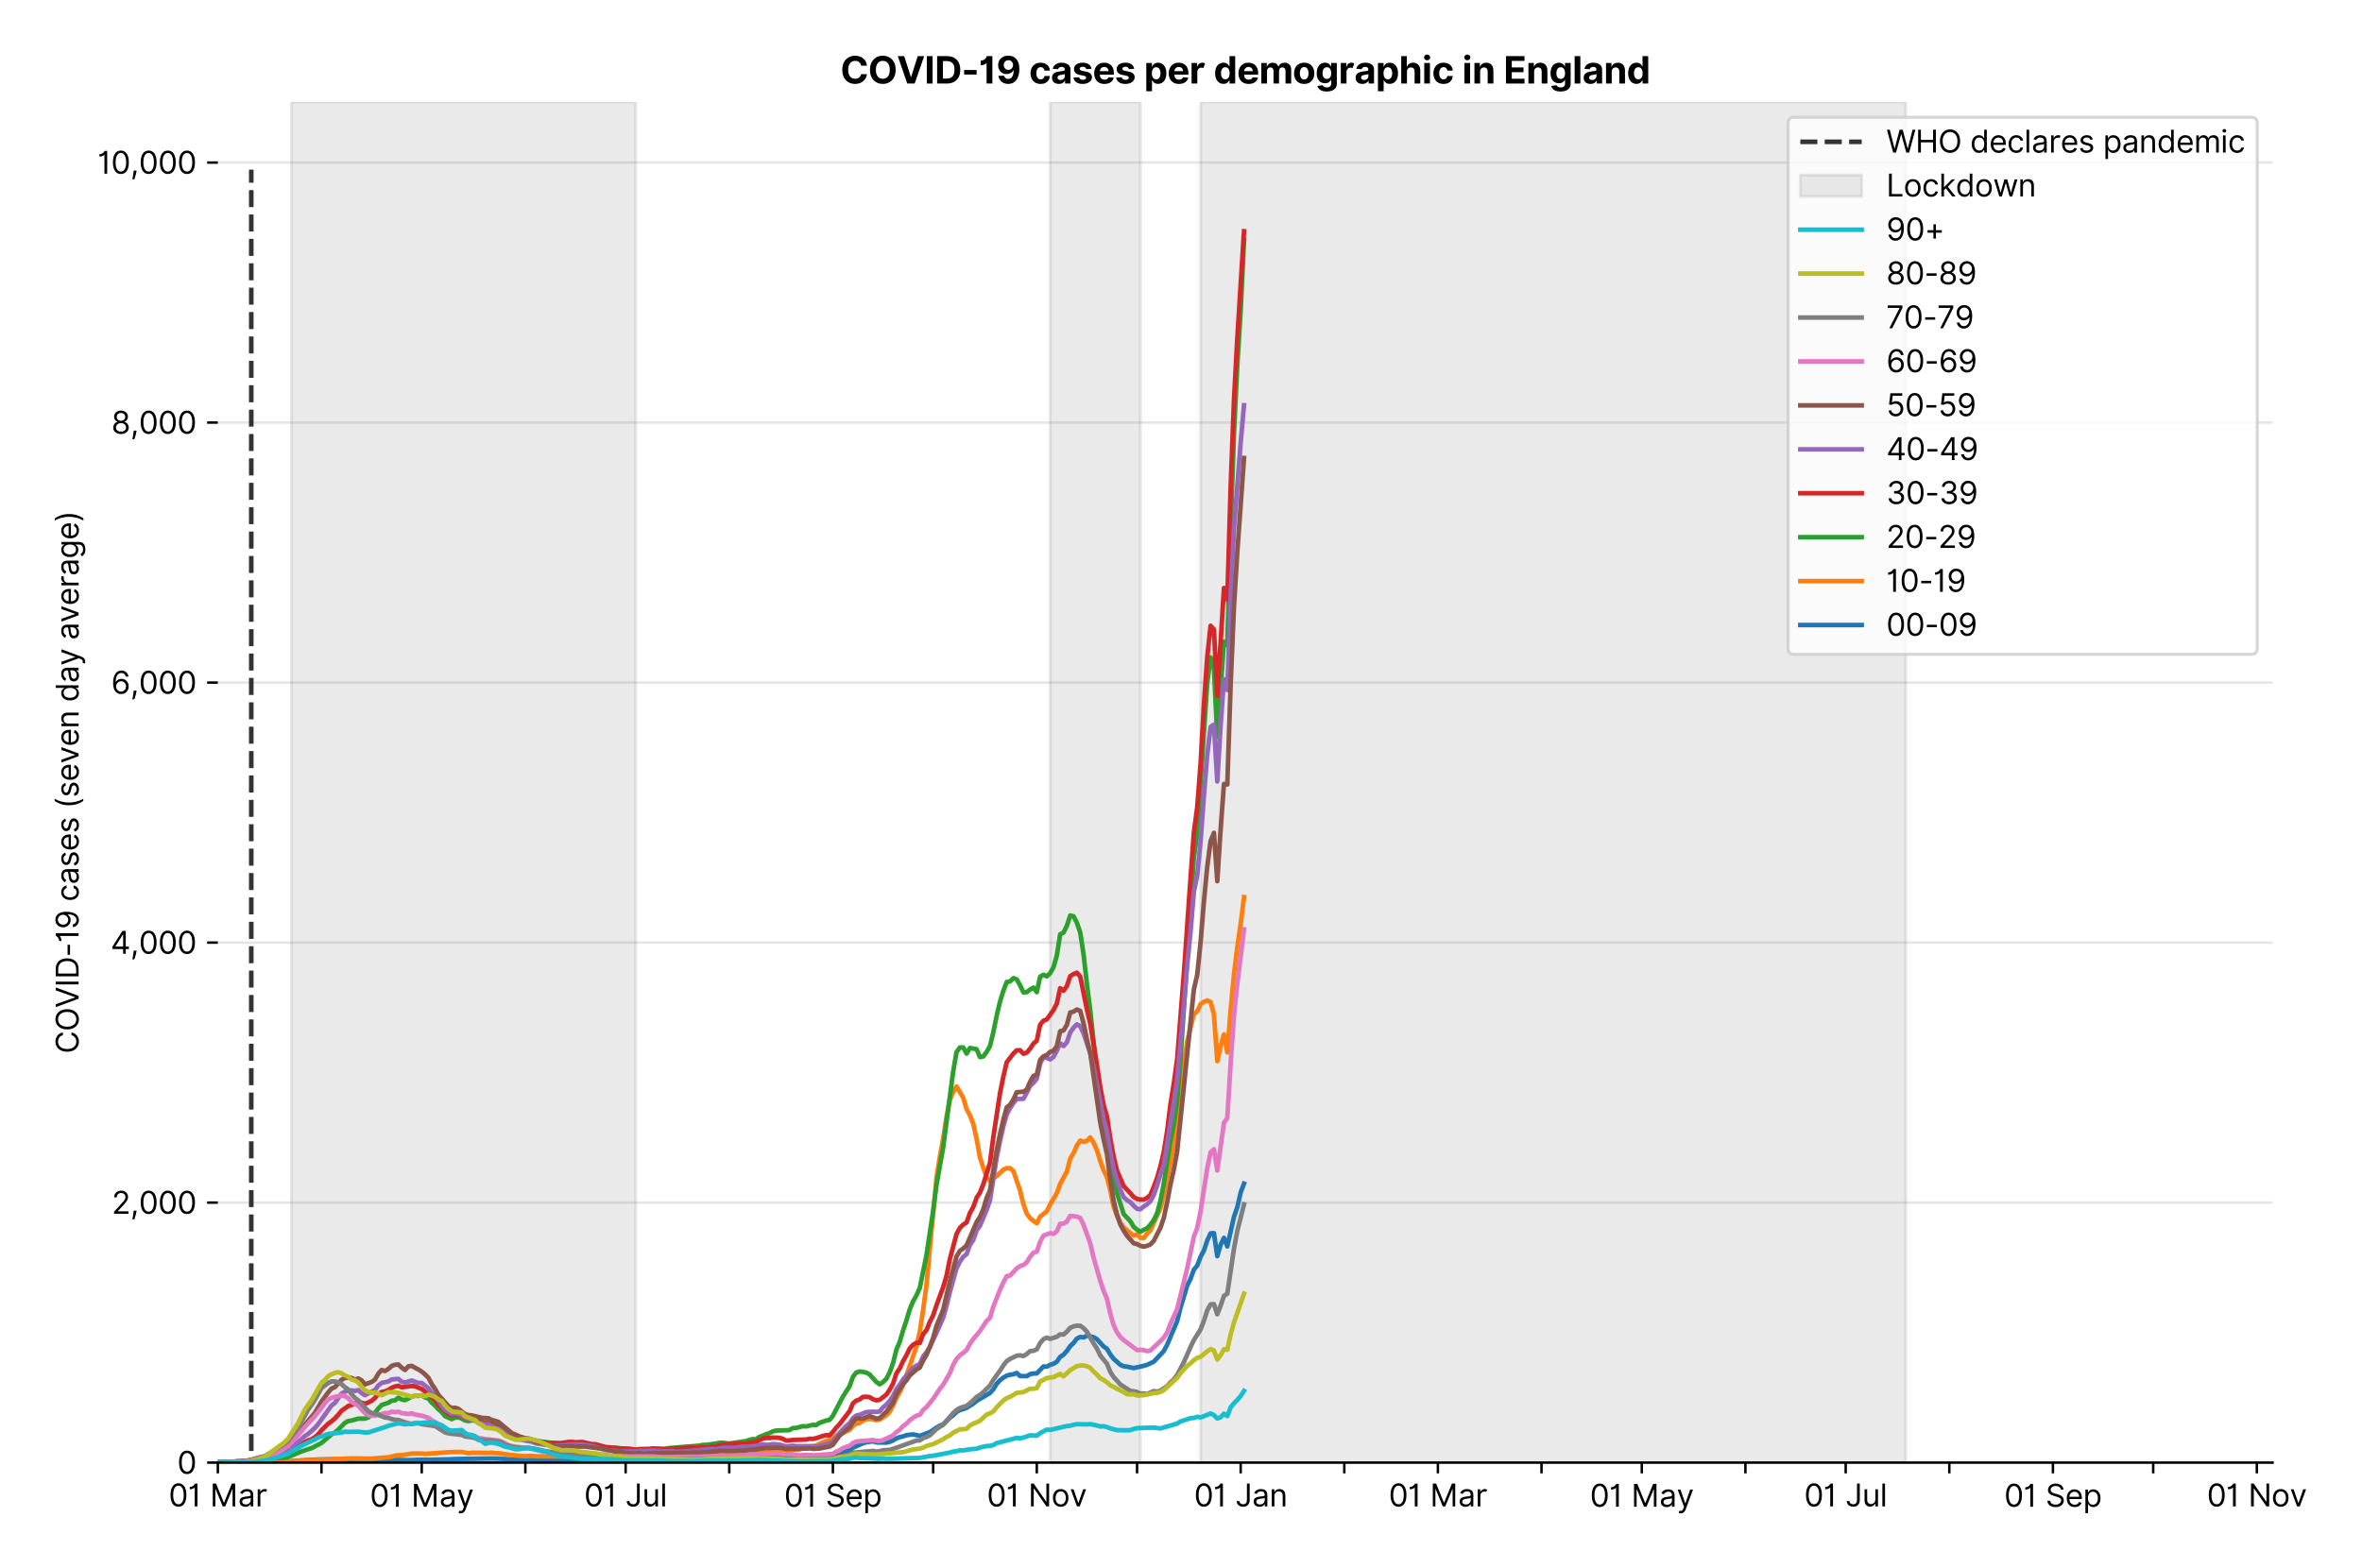 <?xml version="1.0" encoding="utf-8" standalone="no"?>
<!DOCTYPE svg PUBLIC "-//W3C//DTD SVG 1.1//EN"
  "http://www.w3.org/Graphics/SVG/1.1/DTD/svg11.dtd">
<svg version="1.1" viewBox="0 0 769.717 511.234" xmlns="http://www.w3.org/2000/svg" xmlns:xlink="http://www.w3.org/1999/xlink">
 <defs>
  <style type="text/css">*{stroke-linecap:butt;stroke-linejoin:round;}</style>
 </defs>
 <g id="figure_1">
  <g id="patch_1">
   <path d="M 0 511.234 
L 769.717 511.234 
L 769.717 0 
L 0 0 
z
" style="fill:#ffffff;"/>
  </g>
  <g id="axes_1">
   <g id="patch_2">
    <path d="M 70.989 476.745 
L 740.589 476.745 
L 740.589 33.225 
L 70.989 33.225 
z
" style="fill:#ffffff;"/>
   </g>
   <g id="matplotlib.axis_1">
    <g id="xtick_1">
     <g id="line2d_1">
      <defs>
       <path d="M 0 0 
L 0 3.5 
" id="m0e0e3316c7" style="stroke:#000000;stroke-width:0.8;"/>
      </defs>
      <g>
       <use style="stroke:#000000;stroke-width:0.8;" x="70.989" xlink:href="#m0e0e3316c7" y="476.745"/>
      </g>
     </g>
     <g id="text_1">
      <!-- 01 Mar -->
      <g transform="translate(54.952 491.018)scale(0.1 -0.1)">
       <defs>
        <path d="M 2000 -64 
Q 1230 -64 806 561 
Q 382 1186 382 2327 
Q 382 3459 809 4088 
Q 1236 4718 2000 4718 
Q 2764 4718 3191 4088 
Q 3618 3459 3618 2327 
Q 3618 1186 3194 561 
Q 2771 -64 2000 -64 
z
M 2000 436 
Q 2509 436 2791 927 
Q 3073 1418 3073 2327 
Q 3073 3234 2789 3730 
Q 2505 4227 2000 4227 
Q 1496 4227 1211 3730 
Q 927 3234 927 2327 
Q 927 1418 1210 927 
Q 1493 436 2000 436 
z
" id="Inter-Regular-30" transform="scale(0.016)"/>
        <path d="M 1973 4655 
L 1973 0 
L 1409 0 
L 1409 3836 
L 1373 3836 
Q 1341 3773 1209 3692 
Q 1077 3611 868 3551 
Q 659 3491 391 3491 
L 391 3964 
Q 661 3964 859 4061 
Q 1057 4159 1190 4291 
Q 1323 4423 1392 4529 
Q 1461 4636 1473 4655 
L 1973 4655 
z
" id="Inter-Regular-31" transform="scale(0.016)"/>
        <path id="Inter-Regular-20" transform="scale(0.016)"/>
        <path d="M 564 4655 
L 1236 4655 
L 2818 791 
L 2873 791 
L 4455 4655 
L 5127 4655 
L 5127 0 
L 4600 0 
L 4600 3536 
L 4555 3536 
L 3100 0 
L 2591 0 
L 1136 3536 
L 1091 3536 
L 1091 0 
L 564 0 
L 564 4655 
z
" id="Inter-Regular-4d" transform="scale(0.016)"/>
        <path d="M 1518 -82 
Q 1186 -82 916 44 
Q 646 170 486 410 
Q 327 650 327 991 
Q 327 1291 445 1478 
Q 564 1666 761 1773 
Q 959 1880 1199 1933 
Q 1439 1986 1682 2018 
Q 2000 2059 2199 2080 
Q 2398 2102 2490 2154 
Q 2582 2207 2582 2336 
L 2582 2355 
Q 2582 2691 2399 2877 
Q 2216 3064 1846 3064 
Q 1461 3064 1243 2895 
Q 1025 2727 936 2536 
L 427 2718 
Q 564 3036 792 3214 
Q 1021 3393 1292 3464 
Q 1564 3536 1827 3536 
Q 1996 3536 2215 3496 
Q 2434 3457 2640 3334 
Q 2846 3211 2982 2963 
Q 3118 2716 3118 2300 
L 3118 0 
L 2582 0 
L 2582 473 
L 2555 473 
Q 2500 359 2373 229 
Q 2246 100 2034 9 
Q 1823 -82 1518 -82 
z
M 1600 400 
Q 1918 400 2137 525 
Q 2357 650 2469 847 
Q 2582 1045 2582 1264 
L 2582 1755 
Q 2548 1714 2433 1681 
Q 2318 1648 2169 1624 
Q 2021 1600 1881 1583 
Q 1741 1566 1655 1555 
Q 1446 1527 1265 1467 
Q 1084 1407 974 1287 
Q 864 1168 864 964 
Q 864 684 1072 542 
Q 1280 400 1600 400 
z
" id="Inter-Regular-61" transform="scale(0.016)"/>
        <path d="M 491 0 
L 491 3491 
L 1009 3491 
L 1009 2964 
L 1046 2964 
Q 1139 3223 1389 3384 
Q 1639 3545 1955 3545 
Q 2100 3545 2209 3511 
Q 2318 3477 2400 3418 
L 2218 2964 
Q 2161 2993 2085 3010 
Q 2009 3027 1909 3027 
Q 1527 3027 1277 2794 
Q 1027 2561 1027 2209 
L 1027 0 
L 491 0 
z
" id="Inter-Regular-72" transform="scale(0.016)"/>
       </defs>
       <use xlink:href="#Inter-Regular-30"/>
       <use x="62.5" xlink:href="#Inter-Regular-31"/>
       <use x="106.676" xlink:href="#Inter-Regular-20"/>
       <use x="134.801" xlink:href="#Inter-Regular-4d"/>
       <use x="225.994" xlink:href="#Inter-Regular-61"/>
       <use x="282.386" xlink:href="#Inter-Regular-72"/>
      </g>
     </g>
    </g>
    <g id="xtick_2">
     <g id="line2d_2">
      <g>
       <use style="stroke:#000000;stroke-width:0.8;" x="104.757" xlink:href="#m0e0e3316c7" y="476.745"/>
      </g>
     </g>
    </g>
    <g id="xtick_3">
     <g id="line2d_3">
      <g>
       <use style="stroke:#000000;stroke-width:0.8;" x="137.435" xlink:href="#m0e0e3316c7" y="476.745"/>
      </g>
     </g>
     <g id="text_2">
      <!-- 01 May -->
      <g transform="translate(120.532 491.117)scale(0.1 -0.1)">
       <defs>
        <path d="M 818 -1355 
Q 682 -1355 575 -1333 
Q 468 -1311 427 -1291 
L 564 -818 
Q 857 -893 1053 -814 
Q 1250 -736 1391 -345 
L 1509 -18 
L 218 3491 
L 800 3491 
L 1764 709 
L 1800 709 
L 2764 3491 
L 3346 3491 
L 1846 -564 
Q 1550 -1355 818 -1355 
z
" id="Inter-Regular-79" transform="scale(0.016)"/>
       </defs>
       <use xlink:href="#Inter-Regular-30"/>
       <use x="62.5" xlink:href="#Inter-Regular-31"/>
       <use x="106.676" xlink:href="#Inter-Regular-20"/>
       <use x="134.801" xlink:href="#Inter-Regular-4d"/>
       <use x="225.994" xlink:href="#Inter-Regular-61"/>
       <use x="282.386" xlink:href="#Inter-Regular-79"/>
      </g>
     </g>
    </g>
    <g id="xtick_4">
     <g id="line2d_4">
      <g>
       <use style="stroke:#000000;stroke-width:0.8;" x="171.202" xlink:href="#m0e0e3316c7" y="476.745"/>
      </g>
     </g>
    </g>
    <g id="xtick_5">
     <g id="line2d_5">
      <g>
       <use style="stroke:#000000;stroke-width:0.8;" x="203.88" xlink:href="#m0e0e3316c7" y="476.745"/>
      </g>
     </g>
     <g id="text_3">
      <!-- 01 Jul -->
      <g transform="translate(190.337 491.018)scale(0.1 -0.1)">
       <defs>
        <path d="M 2346 4655 
L 2909 4655 
L 2909 1327 
Q 2909 657 2549 296 
Q 2189 -64 1582 -64 
Q 1200 -64 902 76 
Q 605 216 434 475 
Q 264 734 264 1091 
L 818 1091 
Q 818 795 1034 615 
Q 1250 436 1582 436 
Q 1948 436 2147 664 
Q 2346 893 2346 1327 
L 2346 4655 
z
" id="Inter-Regular-4a" transform="scale(0.016)"/>
        <path d="M 2691 1427 
L 2691 3491 
L 3227 3491 
L 3227 0 
L 2691 0 
L 2691 591 
L 2655 591 
Q 2532 325 2273 140 
Q 2014 -45 1618 -45 
Q 1127 -45 809 280 
Q 491 605 491 1273 
L 491 3491 
L 1027 3491 
L 1027 1309 
Q 1027 927 1242 700 
Q 1457 473 1791 473 
Q 1991 473 2199 575 
Q 2407 677 2549 888 
Q 2691 1100 2691 1427 
z
" id="Inter-Regular-75" transform="scale(0.016)"/>
        <path d="M 1027 4655 
L 1027 0 
L 491 0 
L 491 4655 
L 1027 4655 
z
" id="Inter-Regular-6c" transform="scale(0.016)"/>
       </defs>
       <use xlink:href="#Inter-Regular-30"/>
       <use x="62.5" xlink:href="#Inter-Regular-31"/>
       <use x="106.676" xlink:href="#Inter-Regular-20"/>
       <use x="134.801" xlink:href="#Inter-Regular-4a"/>
       <use x="189.063" xlink:href="#Inter-Regular-75"/>
       <use x="247.159" xlink:href="#Inter-Regular-6c"/>
      </g>
     </g>
    </g>
    <g id="xtick_6">
     <g id="line2d_6">
      <g>
       <use style="stroke:#000000;stroke-width:0.8;" x="237.648" xlink:href="#m0e0e3316c7" y="476.745"/>
      </g>
     </g>
    </g>
    <g id="xtick_7">
     <g id="line2d_7">
      <g>
       <use style="stroke:#000000;stroke-width:0.8;" x="271.415" xlink:href="#m0e0e3316c7" y="476.745"/>
      </g>
     </g>
     <g id="text_4">
      <!-- 01 Sep -->
      <g transform="translate(255.528 491.117)scale(0.1 -0.1)">
       <defs>
        <path d="M 3109 3491 
Q 3068 3836 2777 4027 
Q 2486 4218 2064 4218 
Q 1600 4218 1318 3999 
Q 1036 3780 1036 3445 
Q 1036 3195 1189 3042 
Q 1343 2889 1553 2803 
Q 1764 2718 1936 2673 
L 2409 2545 
Q 2591 2498 2815 2414 
Q 3039 2330 3244 2185 
Q 3450 2041 3584 1816 
Q 3718 1591 3718 1264 
Q 3718 886 3521 581 
Q 3325 277 2949 97 
Q 2573 -82 2036 -82 
Q 1286 -82 845 272 
Q 405 627 364 1200 
L 946 1200 
Q 968 936 1124 764 
Q 1280 593 1519 510 
Q 1759 427 2036 427 
Q 2359 427 2616 533 
Q 2873 639 3023 828 
Q 3173 1018 3173 1273 
Q 3173 1505 3043 1650 
Q 2914 1795 2702 1886 
Q 2491 1977 2246 2045 
L 1673 2209 
Q 1127 2366 809 2657 
Q 491 2948 491 3418 
Q 491 3809 703 4101 
Q 916 4393 1276 4555 
Q 1636 4718 2082 4718 
Q 2532 4718 2882 4558 
Q 3232 4398 3437 4120 
Q 3643 3843 3655 3491 
L 3109 3491 
z
" id="Inter-Regular-53" transform="scale(0.016)"/>
        <path d="M 1955 -73 
Q 1450 -73 1085 151 
Q 721 375 524 778 
Q 327 1182 327 1718 
Q 327 2255 524 2665 
Q 721 3075 1074 3305 
Q 1427 3536 1900 3536 
Q 2173 3536 2439 3445 
Q 2705 3355 2923 3151 
Q 3141 2948 3270 2614 
Q 3400 2280 3400 1791 
L 3400 1564 
L 866 1564 
Q 884 1005 1183 707 
Q 1482 409 1955 409 
Q 2271 409 2498 545 
Q 2725 682 2827 955 
L 3346 809 
Q 3223 414 2854 170 
Q 2486 -73 1955 -73 
z
M 866 2027 
L 2855 2027 
Q 2855 2470 2595 2762 
Q 2336 3055 1900 3055 
Q 1593 3055 1368 2911 
Q 1143 2768 1013 2533 
Q 884 2298 866 2027 
z
" id="Inter-Regular-65" transform="scale(0.016)"/>
        <path d="M 491 -1309 
L 491 3491 
L 1009 3491 
L 1009 2936 
L 1073 2936 
Q 1132 3027 1237 3169 
Q 1343 3311 1542 3423 
Q 1741 3536 2082 3536 
Q 2523 3536 2859 3315 
Q 3196 3095 3384 2690 
Q 3573 2286 3573 1736 
Q 3573 1182 3384 776 
Q 3196 370 2861 148 
Q 2527 -73 2091 -73 
Q 1755 -73 1552 39 
Q 1350 152 1241 296 
Q 1132 441 1073 536 
L 1027 536 
L 1027 -1309 
L 491 -1309 
z
M 1018 1745 
Q 1018 1152 1276 780 
Q 1534 409 2018 409 
Q 2355 409 2581 587 
Q 2807 766 2921 1069 
Q 3036 1373 3036 1745 
Q 3036 2114 2923 2410 
Q 2811 2707 2585 2881 
Q 2359 3055 2018 3055 
Q 1527 3055 1272 2693 
Q 1018 2332 1018 1745 
z
" id="Inter-Regular-70" transform="scale(0.016)"/>
       </defs>
       <use xlink:href="#Inter-Regular-30"/>
       <use x="62.5" xlink:href="#Inter-Regular-31"/>
       <use x="106.676" xlink:href="#Inter-Regular-20"/>
       <use x="134.801" xlink:href="#Inter-Regular-53"/>
       <use x="198.58" xlink:href="#Inter-Regular-65"/>
       <use x="256.818" xlink:href="#Inter-Regular-70"/>
      </g>
     </g>
    </g>
    <g id="xtick_8">
     <g id="line2d_8">
      <g>
       <use style="stroke:#000000;stroke-width:0.8;" x="304.093" xlink:href="#m0e0e3316c7" y="476.745"/>
      </g>
     </g>
    </g>
    <g id="xtick_9">
     <g id="line2d_9">
      <g>
       <use style="stroke:#000000;stroke-width:0.8;" x="337.861" xlink:href="#m0e0e3316c7" y="476.745"/>
      </g>
     </g>
     <g id="text_5">
      <!-- 01 Nov -->
      <g transform="translate(321.59 491.018)scale(0.1 -0.1)">
       <defs>
        <path d="M 4255 4655 
L 4255 0 
L 3709 0 
L 1173 3655 
L 1127 3655 
L 1127 0 
L 564 0 
L 564 4655 
L 1109 4655 
L 3655 991 
L 3700 991 
L 3700 4655 
L 4255 4655 
z
" id="Inter-Regular-4e" transform="scale(0.016)"/>
        <path d="M 1909 -73 
Q 1436 -73 1080 152 
Q 725 377 526 781 
Q 327 1186 327 1727 
Q 327 2273 526 2679 
Q 725 3086 1080 3311 
Q 1436 3536 1909 3536 
Q 2382 3536 2737 3311 
Q 3093 3086 3292 2679 
Q 3491 2273 3491 1727 
Q 3491 1186 3292 781 
Q 3093 377 2737 152 
Q 2382 -73 1909 -73 
z
M 1909 409 
Q 2268 409 2500 593 
Q 2732 777 2843 1077 
Q 2955 1377 2955 1727 
Q 2955 2077 2843 2379 
Q 2732 2682 2500 2868 
Q 2268 3055 1909 3055 
Q 1550 3055 1318 2868 
Q 1086 2682 975 2379 
Q 864 2077 864 1727 
Q 864 1377 975 1077 
Q 1086 777 1318 593 
Q 1550 409 1909 409 
z
" id="Inter-Regular-6f" transform="scale(0.016)"/>
        <path d="M 3346 3491 
L 2055 0 
L 1509 0 
L 218 3491 
L 800 3491 
L 1764 709 
L 1800 709 
L 2764 3491 
L 3346 3491 
z
" id="Inter-Regular-76" transform="scale(0.016)"/>
       </defs>
       <use xlink:href="#Inter-Regular-30"/>
       <use x="62.5" xlink:href="#Inter-Regular-31"/>
       <use x="106.676" xlink:href="#Inter-Regular-20"/>
       <use x="134.801" xlink:href="#Inter-Regular-4e"/>
       <use x="210.085" xlink:href="#Inter-Regular-6f"/>
       <use x="269.744" xlink:href="#Inter-Regular-76"/>
      </g>
     </g>
    </g>
    <g id="xtick_10">
     <g id="line2d_10">
      <g>
       <use style="stroke:#000000;stroke-width:0.8;" x="370.539" xlink:href="#m0e0e3316c7" y="476.745"/>
      </g>
     </g>
    </g>
    <g id="xtick_11">
     <g id="line2d_11">
      <g>
       <use style="stroke:#000000;stroke-width:0.8;" x="404.307" xlink:href="#m0e0e3316c7" y="476.745"/>
      </g>
     </g>
     <g id="text_6">
      <!-- 01 Jan -->
      <g transform="translate(389.107 491.018)scale(0.1 -0.1)">
       <defs>
        <path d="M 1027 2100 
L 1027 0 
L 491 0 
L 491 3491 
L 1009 3491 
L 1009 2945 
L 1055 2945 
Q 1177 3211 1427 3373 
Q 1677 3536 2073 3536 
Q 2602 3536 2928 3211 
Q 3255 2886 3255 2218 
L 3255 0 
L 2718 0 
L 2718 2182 
Q 2718 2593 2504 2824 
Q 2291 3055 1918 3055 
Q 1534 3055 1280 2806 
Q 1027 2557 1027 2100 
z
" id="Inter-Regular-6e" transform="scale(0.016)"/>
       </defs>
       <use xlink:href="#Inter-Regular-30"/>
       <use x="62.5" xlink:href="#Inter-Regular-31"/>
       <use x="106.676" xlink:href="#Inter-Regular-20"/>
       <use x="134.801" xlink:href="#Inter-Regular-4a"/>
       <use x="189.063" xlink:href="#Inter-Regular-61"/>
       <use x="245.455" xlink:href="#Inter-Regular-6e"/>
      </g>
     </g>
    </g>
    <g id="xtick_12">
     <g id="line2d_12">
      <g>
       <use style="stroke:#000000;stroke-width:0.8;" x="438.074" xlink:href="#m0e0e3316c7" y="476.745"/>
      </g>
     </g>
    </g>
    <g id="xtick_13">
     <g id="line2d_13">
      <g>
       <use style="stroke:#000000;stroke-width:0.8;" x="468.574" xlink:href="#m0e0e3316c7" y="476.745"/>
      </g>
     </g>
     <g id="text_7">
      <!-- 01 Mar -->
      <g transform="translate(452.537 491.018)scale(0.1 -0.1)">
       <use xlink:href="#Inter-Regular-30"/>
       <use x="62.5" xlink:href="#Inter-Regular-31"/>
       <use x="106.676" xlink:href="#Inter-Regular-20"/>
       <use x="134.801" xlink:href="#Inter-Regular-4d"/>
       <use x="225.994" xlink:href="#Inter-Regular-61"/>
       <use x="282.386" xlink:href="#Inter-Regular-72"/>
      </g>
     </g>
    </g>
    <g id="xtick_14">
     <g id="line2d_14">
      <g>
       <use style="stroke:#000000;stroke-width:0.8;" x="502.341" xlink:href="#m0e0e3316c7" y="476.745"/>
      </g>
     </g>
    </g>
    <g id="xtick_15">
     <g id="line2d_15">
      <g>
       <use style="stroke:#000000;stroke-width:0.8;" x="535.019" xlink:href="#m0e0e3316c7" y="476.745"/>
      </g>
     </g>
     <g id="text_8">
      <!-- 01 May -->
      <g transform="translate(518.116 491.117)scale(0.1 -0.1)">
       <use xlink:href="#Inter-Regular-30"/>
       <use x="62.5" xlink:href="#Inter-Regular-31"/>
       <use x="106.676" xlink:href="#Inter-Regular-20"/>
       <use x="134.801" xlink:href="#Inter-Regular-4d"/>
       <use x="225.994" xlink:href="#Inter-Regular-61"/>
       <use x="282.386" xlink:href="#Inter-Regular-79"/>
      </g>
     </g>
    </g>
    <g id="xtick_16">
     <g id="line2d_16">
      <g>
       <use style="stroke:#000000;stroke-width:0.8;" x="568.787" xlink:href="#m0e0e3316c7" y="476.745"/>
      </g>
     </g>
    </g>
    <g id="xtick_17">
     <g id="line2d_17">
      <g>
       <use style="stroke:#000000;stroke-width:0.8;" x="601.465" xlink:href="#m0e0e3316c7" y="476.745"/>
      </g>
     </g>
     <g id="text_9">
      <!-- 01 Jul -->
      <g transform="translate(587.921 491.018)scale(0.1 -0.1)">
       <use xlink:href="#Inter-Regular-30"/>
       <use x="62.5" xlink:href="#Inter-Regular-31"/>
       <use x="106.676" xlink:href="#Inter-Regular-20"/>
       <use x="134.801" xlink:href="#Inter-Regular-4a"/>
       <use x="189.063" xlink:href="#Inter-Regular-75"/>
       <use x="247.159" xlink:href="#Inter-Regular-6c"/>
      </g>
     </g>
    </g>
    <g id="xtick_18">
     <g id="line2d_18">
      <g>
       <use style="stroke:#000000;stroke-width:0.8;" x="635.233" xlink:href="#m0e0e3316c7" y="476.745"/>
      </g>
     </g>
    </g>
    <g id="xtick_19">
     <g id="line2d_19">
      <g>
       <use style="stroke:#000000;stroke-width:0.8;" x="669" xlink:href="#m0e0e3316c7" y="476.745"/>
      </g>
     </g>
     <g id="text_10">
      <!-- 01 Sep -->
      <g transform="translate(653.112 491.117)scale(0.1 -0.1)">
       <use xlink:href="#Inter-Regular-30"/>
       <use x="62.5" xlink:href="#Inter-Regular-31"/>
       <use x="106.676" xlink:href="#Inter-Regular-20"/>
       <use x="134.801" xlink:href="#Inter-Regular-53"/>
       <use x="198.58" xlink:href="#Inter-Regular-65"/>
       <use x="256.818" xlink:href="#Inter-Regular-70"/>
      </g>
     </g>
    </g>
    <g id="xtick_20">
     <g id="line2d_20">
      <g>
       <use style="stroke:#000000;stroke-width:0.8;" x="701.678" xlink:href="#m0e0e3316c7" y="476.745"/>
      </g>
     </g>
    </g>
    <g id="xtick_21">
     <g id="line2d_21">
      <g>
       <use style="stroke:#000000;stroke-width:0.8;" x="735.446" xlink:href="#m0e0e3316c7" y="476.745"/>
      </g>
     </g>
     <g id="text_11">
      <!-- 01 Nov -->
      <g transform="translate(719.175 491.018)scale(0.1 -0.1)">
       <use xlink:href="#Inter-Regular-30"/>
       <use x="62.5" xlink:href="#Inter-Regular-31"/>
       <use x="106.676" xlink:href="#Inter-Regular-20"/>
       <use x="134.801" xlink:href="#Inter-Regular-4e"/>
       <use x="210.085" xlink:href="#Inter-Regular-6f"/>
       <use x="269.744" xlink:href="#Inter-Regular-76"/>
      </g>
     </g>
    </g>
   </g>
   <g id="matplotlib.axis_2">
    <g id="ytick_1">
     <g id="line2d_22">
      <path clip-path="url(#p6c7112decd)" d="M 70.989 476.745 
L 740.589 476.745 
" style="fill:none;stroke:#e5e5e5;stroke-linecap:square;stroke-width:0.8;"/>
     </g>
     <g id="line2d_23">
      <defs>
       <path d="M 0 0 
L -3.5 0 
" id="mab23ca91f6" style="stroke:#000000;stroke-width:0.8;"/>
      </defs>
      <g>
       <use style="stroke:#000000;stroke-width:0.8;" x="70.989" xlink:href="#mab23ca91f6" y="476.745"/>
      </g>
     </g>
     <g id="text_12">
      <!-- 0 -->
      <g transform="translate(57.739 480.382)scale(0.1 -0.1)">
       <use xlink:href="#Inter-Regular-30"/>
      </g>
     </g>
    </g>
    <g id="ytick_2">
     <g id="line2d_24">
      <path clip-path="url(#p6c7112decd)" d="M 70.989 391.993 
L 740.589 391.993 
" style="fill:none;stroke:#e5e5e5;stroke-linecap:square;stroke-width:0.8;"/>
     </g>
     <g id="line2d_25">
      <g>
       <use style="stroke:#000000;stroke-width:0.8;" x="70.989" xlink:href="#mab23ca91f6" y="391.993"/>
      </g>
     </g>
     <g id="text_13">
      <!-- 2,000 -->
      <g transform="translate(36.389 395.629)scale(0.1 -0.1)">
       <defs>
        <path d="M 482 0 
L 482 409 
L 2018 2091 
Q 2289 2386 2464 2605 
Q 2639 2825 2724 3019 
Q 2809 3214 2809 3427 
Q 2809 3795 2553 4011 
Q 2298 4227 1918 4227 
Q 1514 4227 1275 3985 
Q 1036 3743 1036 3345 
L 500 3345 
Q 500 3755 688 4064 
Q 877 4373 1203 4545 
Q 1530 4718 1936 4718 
Q 2346 4718 2661 4545 
Q 2977 4373 3156 4079 
Q 3336 3786 3336 3427 
Q 3336 3170 3244 2926 
Q 3152 2682 2926 2383 
Q 2700 2084 2300 1655 
L 1255 536 
L 1255 500 
L 3418 500 
L 3418 0 
L 482 0 
z
" id="Inter-Regular-32" transform="scale(0.016)"/>
        <path d="M 1291 636 
L 1255 391 
Q 1216 132 1137 -163 
Q 1059 -459 975 -720 
Q 891 -982 836 -1136 
L 427 -1136 
Q 457 -991 504 -752 
Q 552 -514 601 -219 
Q 650 75 682 382 
L 709 636 
L 1291 636 
z
" id="Inter-Regular-2c" transform="scale(0.016)"/>
       </defs>
       <use xlink:href="#Inter-Regular-32"/>
       <use x="60.511" xlink:href="#Inter-Regular-2c"/>
       <use x="88.494" xlink:href="#Inter-Regular-30"/>
       <use x="150.994" xlink:href="#Inter-Regular-30"/>
       <use x="213.494" xlink:href="#Inter-Regular-30"/>
      </g>
     </g>
    </g>
    <g id="ytick_3">
     <g id="line2d_26">
      <path clip-path="url(#p6c7112decd)" d="M 70.989 307.24 
L 740.589 307.24 
" style="fill:none;stroke:#e5e5e5;stroke-linecap:square;stroke-width:0.8;"/>
     </g>
     <g id="line2d_27">
      <g>
       <use style="stroke:#000000;stroke-width:0.8;" x="70.989" xlink:href="#mab23ca91f6" y="307.24"/>
      </g>
     </g>
     <g id="text_14">
      <!-- 4,000 -->
      <g transform="translate(36.02 310.877)scale(0.1 -0.1)">
       <defs>
        <path d="M 373 955 
L 373 1418 
L 2418 4655 
L 3100 4655 
L 3100 1455 
L 3736 1455 
L 3736 955 
L 3100 955 
L 3100 0 
L 2564 0 
L 2564 955 
L 373 955 
z
M 2564 1455 
L 2564 3936 
L 2527 3936 
L 982 1491 
L 982 1455 
L 2564 1455 
z
" id="Inter-Regular-34" transform="scale(0.016)"/>
       </defs>
       <use xlink:href="#Inter-Regular-34"/>
       <use x="64.205" xlink:href="#Inter-Regular-2c"/>
       <use x="92.188" xlink:href="#Inter-Regular-30"/>
       <use x="154.688" xlink:href="#Inter-Regular-30"/>
       <use x="217.188" xlink:href="#Inter-Regular-30"/>
      </g>
     </g>
    </g>
    <g id="ytick_4">
     <g id="line2d_28">
      <path clip-path="url(#p6c7112decd)" d="M 70.989 222.488 
L 740.589 222.488 
" style="fill:none;stroke:#e5e5e5;stroke-linecap:square;stroke-width:0.8;"/>
     </g>
     <g id="line2d_29">
      <g>
       <use style="stroke:#000000;stroke-width:0.8;" x="70.989" xlink:href="#mab23ca91f6" y="222.488"/>
      </g>
     </g>
     <g id="text_15">
      <!-- 6,000 -->
      <g transform="translate(36.205 226.124)scale(0.1 -0.1)">
       <defs>
        <path d="M 2027 -64 
Q 1741 -59 1454 45 
Q 1168 150 932 399 
Q 696 648 552 1074 
Q 409 1500 409 2145 
Q 409 3386 861 4056 
Q 1314 4727 2100 4727 
Q 2686 4727 3073 4384 
Q 3461 4041 3546 3491 
L 2991 3491 
Q 2914 3811 2691 4019 
Q 2468 4227 2100 4227 
Q 1559 4227 1249 3755 
Q 939 3284 936 2427 
L 973 2427 
Q 1164 2716 1461 2880 
Q 1759 3045 2118 3045 
Q 2518 3045 2850 2846 
Q 3182 2648 3382 2299 
Q 3582 1950 3582 1500 
Q 3582 1068 3389 710 
Q 3196 352 2847 142 
Q 2498 -68 2027 -64 
z
M 2027 436 
Q 2314 436 2542 579 
Q 2771 723 2903 964 
Q 3036 1205 3036 1500 
Q 3036 1789 2908 2026 
Q 2780 2264 2556 2404 
Q 2332 2545 2046 2545 
Q 1757 2545 1525 2397 
Q 1293 2250 1157 2010 
Q 1021 1770 1018 1491 
Q 1018 1214 1149 973 
Q 1280 732 1508 584 
Q 1736 436 2027 436 
z
" id="Inter-Regular-36" transform="scale(0.016)"/>
       </defs>
       <use xlink:href="#Inter-Regular-36"/>
       <use x="62.358" xlink:href="#Inter-Regular-2c"/>
       <use x="90.341" xlink:href="#Inter-Regular-30"/>
       <use x="152.841" xlink:href="#Inter-Regular-30"/>
       <use x="215.341" xlink:href="#Inter-Regular-30"/>
      </g>
     </g>
    </g>
    <g id="ytick_5">
     <g id="line2d_30">
      <path clip-path="url(#p6c7112decd)" d="M 70.989 137.735 
L 740.589 137.735 
" style="fill:none;stroke:#e5e5e5;stroke-linecap:square;stroke-width:0.8;"/>
     </g>
     <g id="line2d_31">
      <g>
       <use style="stroke:#000000;stroke-width:0.8;" x="70.989" xlink:href="#mab23ca91f6" y="137.735"/>
      </g>
     </g>
     <g id="text_16">
      <!-- 8,000 -->
      <g transform="translate(36.275 141.372)scale(0.1 -0.1)">
       <defs>
        <path d="M 1973 -64 
Q 1505 -64 1147 103 
Q 789 270 589 564 
Q 389 859 391 1236 
Q 389 1532 507 1783 
Q 625 2034 830 2203 
Q 1036 2373 1291 2418 
L 1291 2445 
Q 957 2532 759 2821 
Q 561 3111 564 3482 
Q 561 3836 743 4115 
Q 925 4395 1244 4556 
Q 1564 4718 1973 4718 
Q 2377 4718 2695 4556 
Q 3014 4395 3197 4115 
Q 3380 3836 3382 3482 
Q 3380 3111 3181 2821 
Q 2982 2532 2655 2445 
L 2655 2418 
Q 2907 2373 3109 2203 
Q 3311 2034 3431 1783 
Q 3552 1532 3555 1236 
Q 3552 859 3351 564 
Q 3150 270 2794 103 
Q 2439 -64 1973 -64 
z
M 1973 436 
Q 2446 436 2722 662 
Q 2998 889 3000 1264 
Q 2998 1527 2864 1729 
Q 2730 1932 2499 2048 
Q 2268 2164 1973 2164 
Q 1675 2164 1442 2048 
Q 1209 1932 1076 1729 
Q 943 1527 946 1264 
Q 943 889 1218 662 
Q 1493 436 1973 436 
z
M 1973 2645 
Q 2348 2645 2591 2864 
Q 2834 3084 2836 3445 
Q 2834 3800 2596 4013 
Q 2359 4227 1973 4227 
Q 1582 4227 1344 4013 
Q 1107 3800 1109 3445 
Q 1107 3084 1349 2864 
Q 1591 2645 1973 2645 
z
" id="Inter-Regular-38" transform="scale(0.016)"/>
       </defs>
       <use xlink:href="#Inter-Regular-38"/>
       <use x="61.648" xlink:href="#Inter-Regular-2c"/>
       <use x="89.631" xlink:href="#Inter-Regular-30"/>
       <use x="152.131" xlink:href="#Inter-Regular-30"/>
       <use x="214.631" xlink:href="#Inter-Regular-30"/>
      </g>
     </g>
    </g>
    <g id="ytick_6">
     <g id="line2d_32">
      <path clip-path="url(#p6c7112decd)" d="M 70.989 52.983 
L 740.589 52.983 
" style="fill:none;stroke:#e5e5e5;stroke-linecap:square;stroke-width:0.8;"/>
     </g>
     <g id="line2d_33">
      <g>
       <use style="stroke:#000000;stroke-width:0.8;" x="70.989" xlink:href="#mab23ca91f6" y="52.983"/>
      </g>
     </g>
     <g id="text_17">
      <!-- 10,000 -->
      <g transform="translate(31.773 56.619)scale(0.1 -0.1)">
       <use xlink:href="#Inter-Regular-31"/>
       <use x="44.176" xlink:href="#Inter-Regular-30"/>
       <use x="106.676" xlink:href="#Inter-Regular-2c"/>
       <use x="134.659" xlink:href="#Inter-Regular-30"/>
       <use x="197.159" xlink:href="#Inter-Regular-30"/>
       <use x="259.659" xlink:href="#Inter-Regular-30"/>
      </g>
     </g>
    </g>
    <g id="text_18">
     <!-- COVID-19 cases (seven day average) -->
     <g transform="translate(25.614 343.418)rotate(-90)scale(0.1 -0.1)">
      <defs>
       <path d="M 4309 3200 
L 3746 3200 
Q 3677 3523 3484 3743 
Q 3291 3964 3018 4077 
Q 2746 4191 2436 4191 
Q 2014 4191 1672 3977 
Q 1330 3764 1128 3348 
Q 927 2932 927 2327 
Q 927 1723 1128 1307 
Q 1330 891 1672 677 
Q 2014 464 2436 464 
Q 2746 464 3018 577 
Q 3291 691 3484 911 
Q 3677 1132 3746 1455 
L 4309 1455 
Q 4223 977 3957 637 
Q 3691 298 3298 117 
Q 2905 -64 2436 -64 
Q 1841 -64 1377 227 
Q 914 518 648 1054 
Q 382 1591 382 2327 
Q 382 3064 648 3600 
Q 914 4136 1377 4427 
Q 1841 4718 2436 4718 
Q 2905 4718 3298 4537 
Q 3691 4357 3957 4017 
Q 4223 3677 4309 3200 
z
" id="Inter-Regular-43" transform="scale(0.016)"/>
       <path d="M 4491 2327 
Q 4491 1591 4225 1054 
Q 3959 518 3495 227 
Q 3032 -64 2436 -64 
Q 1841 -64 1377 227 
Q 914 518 648 1054 
Q 382 1591 382 2327 
Q 382 3064 648 3600 
Q 914 4136 1377 4427 
Q 1841 4718 2436 4718 
Q 3032 4718 3495 4427 
Q 3959 4136 4225 3600 
Q 4491 3064 4491 2327 
z
M 3946 2327 
Q 3946 2932 3744 3348 
Q 3543 3764 3201 3977 
Q 2859 4191 2436 4191 
Q 2014 4191 1672 3977 
Q 1330 3764 1128 3348 
Q 927 2932 927 2327 
Q 927 1723 1128 1307 
Q 1330 891 1672 677 
Q 2014 464 2436 464 
Q 2859 464 3201 677 
Q 3543 891 3744 1307 
Q 3946 1723 3946 2327 
z
" id="Inter-Regular-4f" transform="scale(0.016)"/>
       <path d="M 755 4655 
L 2136 736 
L 2191 736 
L 3573 4655 
L 4164 4655 
L 2455 0 
L 1873 0 
L 164 4655 
L 755 4655 
z
" id="Inter-Regular-56" transform="scale(0.016)"/>
       <path d="M 1127 4655 
L 1127 0 
L 564 0 
L 564 4655 
L 1127 4655 
z
" id="Inter-Regular-49" transform="scale(0.016)"/>
       <path d="M 2000 0 
L 564 0 
L 564 4655 
L 2064 4655 
Q 2741 4655 3223 4376 
Q 3705 4098 3961 3578 
Q 4218 3059 4218 2336 
Q 4218 1609 3959 1085 
Q 3700 561 3204 280 
Q 2709 0 2000 0 
z
M 1127 500 
L 1964 500 
Q 2830 500 3251 992 
Q 3673 1484 3673 2336 
Q 3673 3182 3259 3668 
Q 2846 4155 2027 4155 
L 1127 4155 
L 1127 500 
z
" id="Inter-Regular-44" transform="scale(0.016)"/>
       <path d="M 2491 2245 
L 2491 1745 
L 455 1745 
L 455 2245 
L 2491 2245 
z
" id="Inter-Regular-2d" transform="scale(0.016)"/>
       <path d="M 1964 4727 
Q 2250 4725 2536 4618 
Q 2823 4511 3059 4263 
Q 3296 4016 3439 3590 
Q 3582 3164 3582 2518 
Q 3582 1277 3128 606 
Q 2675 -64 1891 -64 
Q 1305 -64 916 278 
Q 527 620 446 1173 
L 1000 1173 
Q 1075 852 1299 644 
Q 1523 436 1891 436 
Q 2430 436 2742 906 
Q 3055 1377 3055 2236 
L 3018 2236 
Q 2827 1950 2530 1784 
Q 2234 1618 1873 1618 
Q 1473 1618 1140 1817 
Q 807 2016 608 2365 
Q 409 2714 409 3164 
Q 409 3595 601 3952 
Q 793 4309 1142 4520 
Q 1491 4732 1964 4727 
z
M 1964 4227 
Q 1677 4227 1449 4084 
Q 1221 3941 1088 3700 
Q 955 3459 955 3164 
Q 955 2873 1083 2635 
Q 1211 2398 1435 2258 
Q 1659 2118 1946 2118 
Q 2232 2118 2465 2266 
Q 2698 2414 2835 2654 
Q 2973 2895 2973 3173 
Q 2973 3450 2842 3691 
Q 2711 3932 2483 4079 
Q 2255 4227 1964 4227 
z
" id="Inter-Regular-39" transform="scale(0.016)"/>
       <path d="M 1909 -73 
Q 1418 -73 1063 159 
Q 709 391 518 798 
Q 327 1205 327 1727 
Q 327 2259 524 2667 
Q 721 3075 1074 3305 
Q 1427 3536 1900 3536 
Q 2268 3536 2563 3400 
Q 2859 3264 3047 3018 
Q 3236 2773 3282 2445 
L 2746 2445 
Q 2684 2684 2474 2869 
Q 2264 3055 1909 3055 
Q 1439 3055 1151 2697 
Q 864 2339 864 1745 
Q 864 1139 1148 774 
Q 1432 409 1909 409 
Q 2223 409 2447 570 
Q 2671 732 2746 1018 
L 3282 1018 
Q 3236 709 3058 462 
Q 2880 216 2588 71 
Q 2296 -73 1909 -73 
z
" id="Inter-Regular-63" transform="scale(0.016)"/>
       <path d="M 2964 2709 
L 2482 2573 
Q 2411 2755 2245 2914 
Q 2080 3073 1727 3073 
Q 1407 3073 1194 2926 
Q 982 2780 982 2555 
Q 982 2355 1127 2239 
Q 1273 2123 1582 2045 
L 2100 1918 
Q 3027 1691 3027 973 
Q 3027 673 2855 436 
Q 2684 200 2377 63 
Q 2071 -73 1664 -73 
Q 1130 -73 780 159 
Q 430 391 336 836 
L 846 964 
Q 989 400 1655 400 
Q 2030 400 2251 560 
Q 2473 720 2473 945 
Q 2473 1316 1955 1436 
L 1373 1573 
Q 893 1686 669 1926 
Q 446 2166 446 2527 
Q 446 2823 613 3050 
Q 780 3277 1069 3406 
Q 1359 3536 1727 3536 
Q 2246 3536 2542 3309 
Q 2839 3082 2964 2709 
z
" id="Inter-Regular-73" transform="scale(0.016)"/>
       <path d="M 682 1964 
Q 682 2823 906 3544 
Q 1130 4266 1546 4873 
L 2018 4873 
Q 1800 4573 1623 4095 
Q 1446 3618 1341 3061 
Q 1236 2505 1236 1964 
Q 1236 1423 1341 866 
Q 1446 309 1623 -168 
Q 1800 -645 2018 -945 
L 1546 -945 
Q 1130 -339 906 383 
Q 682 1105 682 1964 
z
" id="Inter-Regular-28" transform="scale(0.016)"/>
       <path d="M 1809 -73 
Q 1373 -73 1039 148 
Q 705 370 516 776 
Q 327 1182 327 1736 
Q 327 2286 516 2690 
Q 705 3095 1041 3315 
Q 1377 3536 1818 3536 
Q 2159 3536 2358 3423 
Q 2557 3311 2662 3169 
Q 2768 3027 2827 2936 
L 2873 2936 
L 2873 4655 
L 3409 4655 
L 3409 0 
L 2891 0 
L 2891 536 
L 2827 536 
Q 2768 441 2659 296 
Q 2550 152 2348 39 
Q 2146 -73 1809 -73 
z
M 1882 409 
Q 2366 409 2624 780 
Q 2882 1152 2882 1745 
Q 2882 2332 2627 2693 
Q 2373 3055 1882 3055 
Q 1541 3055 1315 2881 
Q 1089 2707 976 2410 
Q 864 2114 864 1745 
Q 864 1373 978 1069 
Q 1093 766 1319 587 
Q 1546 409 1882 409 
z
" id="Inter-Regular-64" transform="scale(0.016)"/>
       <path d="M 1900 -1382 
Q 1316 -1382 976 -1169 
Q 636 -957 473 -682 
L 900 -382 
Q 973 -477 1084 -601 
Q 1196 -725 1390 -817 
Q 1584 -909 1900 -909 
Q 2323 -909 2598 -704 
Q 2873 -500 2873 -64 
L 2873 645 
L 2827 645 
Q 2768 550 2660 410 
Q 2552 270 2351 162 
Q 2150 55 1809 55 
Q 1386 55 1051 255 
Q 716 455 521 836 
Q 327 1218 327 1764 
Q 327 2300 516 2699 
Q 705 3098 1041 3317 
Q 1377 3536 1818 3536 
Q 2159 3536 2360 3423 
Q 2561 3311 2669 3169 
Q 2777 3027 2836 2936 
L 2891 2936 
L 2891 3491 
L 3409 3491 
L 3409 -100 
Q 3409 -550 3205 -833 
Q 3002 -1116 2660 -1249 
Q 2318 -1382 1900 -1382 
z
M 1882 536 
Q 2366 536 2624 864 
Q 2882 1193 2882 1773 
Q 2882 2339 2627 2697 
Q 2373 3055 1882 3055 
Q 1541 3055 1315 2882 
Q 1089 2709 976 2418 
Q 864 2127 864 1773 
Q 864 1227 1120 881 
Q 1377 536 1882 536 
z
" id="Inter-Regular-67" transform="scale(0.016)"/>
       <path d="M 1638 1940 
Q 1638 1081 1414 359 
Q 1191 -362 775 -969 
L 302 -969 
Q 520 -669 697 -191 
Q 875 286 979 842 
Q 1084 1399 1084 1940 
Q 1084 2481 979 3038 
Q 875 3595 697 4072 
Q 520 4549 302 4849 
L 775 4849 
Q 1191 4243 1414 3521 
Q 1638 2799 1638 1940 
z
" id="Inter-Regular-29" transform="scale(0.016)"/>
      </defs>
      <use xlink:href="#Inter-Regular-43"/>
      <use x="72.727" xlink:href="#Inter-Regular-4f"/>
      <use x="148.864" xlink:href="#Inter-Regular-56"/>
      <use x="216.477" xlink:href="#Inter-Regular-49"/>
      <use x="242.898" xlink:href="#Inter-Regular-44"/>
      <use x="314.773" xlink:href="#Inter-Regular-2d"/>
      <use x="360.796" xlink:href="#Inter-Regular-31"/>
      <use x="404.972" xlink:href="#Inter-Regular-39"/>
      <use x="467.33" xlink:href="#Inter-Regular-20"/>
      <use x="495.455" xlink:href="#Inter-Regular-63"/>
      <use x="551.279" xlink:href="#Inter-Regular-61"/>
      <use x="607.671" xlink:href="#Inter-Regular-73"/>
      <use x="659.943" xlink:href="#Inter-Regular-65"/>
      <use x="718.182" xlink:href="#Inter-Regular-73"/>
      <use x="770.455" xlink:href="#Inter-Regular-20"/>
      <use x="798.58" xlink:href="#Inter-Regular-28"/>
      <use x="834.801" xlink:href="#Inter-Regular-73"/>
      <use x="887.074" xlink:href="#Inter-Regular-65"/>
      <use x="945.313" xlink:href="#Inter-Regular-76"/>
      <use x="1000.994" xlink:href="#Inter-Regular-65"/>
      <use x="1059.233" xlink:href="#Inter-Regular-6e"/>
      <use x="1117.756" xlink:href="#Inter-Regular-20"/>
      <use x="1145.881" xlink:href="#Inter-Regular-64"/>
      <use x="1207.955" xlink:href="#Inter-Regular-61"/>
      <use x="1264.347" xlink:href="#Inter-Regular-79"/>
      <use x="1320.029" xlink:href="#Inter-Regular-20"/>
      <use x="1348.154" xlink:href="#Inter-Regular-61"/>
      <use x="1404.546" xlink:href="#Inter-Regular-76"/>
      <use x="1460.228" xlink:href="#Inter-Regular-65"/>
      <use x="1518.466" xlink:href="#Inter-Regular-72"/>
      <use x="1556.818" xlink:href="#Inter-Regular-61"/>
      <use x="1613.211" xlink:href="#Inter-Regular-67"/>
      <use x="1674.148" xlink:href="#Inter-Regular-65"/>
      <use x="1732.387" xlink:href="#Inter-Regular-29"/>
     </g>
    </g>
   </g>
   <g id="patch_3">
    <path clip-path="url(#p6c7112decd)" d="M 94.953 476.745 
L 94.953 33.225 
L 207.148 33.225 
L 207.148 476.745 
z
" style="fill:#777777;opacity:0.15;stroke:#777777;stroke-linejoin:miter;"/>
   </g>
   <g id="patch_4">
    <path clip-path="url(#p6c7112decd)" d="M 342.218 476.745 
L 342.218 33.225 
L 371.628 33.225 
L 371.628 476.745 
z
" style="fill:#777777;opacity:0.15;stroke:#777777;stroke-linejoin:miter;"/>
   </g>
   <g id="patch_5">
    <path clip-path="url(#p6c7112decd)" d="M 391.235 476.745 
L 391.235 33.225 
L 621.072 33.225 
L 621.072 476.745 
z
" style="fill:#777777;opacity:0.15;stroke:#777777;stroke-linejoin:miter;"/>
   </g>
   <g id="LineCollection_1">
    <path clip-path="url(#p6c7112decd)" d="M 81.882 496.814 
L 81.882 55.301 
" style="fill:none;stroke:#333333;stroke-dasharray:5.55,2.4;stroke-dashoffset:0;stroke-width:1.5;"/>
   </g>
   <g id="line2d_34">
    <path clip-path="url(#p6c7112decd)" d="M 43.757 476.733 
L 84.06 476.642 
L 91.685 476.473 
L 93.864 476.412 
L 98.221 476.025 
L 103.667 475.734 
L 108.024 475.667 
L 111.292 475.661 
L 114.56 475.734 
L 115.649 475.619 
L 133.078 475.934 
L 136.345 475.819 
L 139.613 475.831 
L 146.149 475.686 
L 149.417 475.558 
L 160.309 475.395 
L 162.488 475.443 
L 165.756 475.661 
L 170.113 475.77 
L 189.72 475.504 
L 192.988 475.667 
L 194.077 475.595 
L 196.255 475.631 
L 199.523 475.571 
L 206.059 475.631 
L 208.237 475.68 
L 212.595 475.565 
L 214.773 475.583 
L 224.577 475.244 
L 225.666 475.347 
L 234.38 475.159 
L 235.469 475.086 
L 237.648 475.141 
L 240.916 475.038 
L 243.094 475.032 
L 245.273 474.814 
L 246.362 474.826 
L 249.63 474.439 
L 256.165 474.826 
L 257.255 475.002 
L 258.344 474.899 
L 260.523 474.893 
L 262.701 474.765 
L 263.79 474.814 
L 271.415 474.239 
L 274.683 473.349 
L 276.862 472.641 
L 277.951 471.89 
L 281.219 470.437 
L 282.308 470.116 
L 284.487 469.771 
L 285.576 470.171 
L 288.844 470.237 
L 289.933 469.983 
L 291.022 469.505 
L 292.111 468.863 
L 293.201 468.421 
L 294.29 468.209 
L 295.379 467.792 
L 297.558 467.549 
L 299.736 468.022 
L 303.004 466.799 
L 305.183 465.352 
L 306.272 464.692 
L 307.361 464.317 
L 309.54 462.131 
L 310.629 461.308 
L 311.718 460.224 
L 312.808 459.601 
L 313.897 459.31 
L 314.986 458.874 
L 317.165 457.536 
L 318.254 456.616 
L 322.611 454.05 
L 323.7 452.833 
L 324.79 451.083 
L 325.879 449.872 
L 326.968 449.043 
L 328.058 448.395 
L 329.147 448.111 
L 330.236 447.941 
L 331.325 447.518 
L 332.415 448.516 
L 334.593 448.571 
L 335.682 447.887 
L 336.772 447.699 
L 337.861 447.669 
L 340.04 445.411 
L 341.129 445.459 
L 342.218 444.854 
L 343.307 444.533 
L 344.397 443.843 
L 345.486 442.281 
L 346.575 441.561 
L 347.664 440.362 
L 348.754 438.77 
L 349.843 437.741 
L 350.932 436.33 
L 352.022 435.785 
L 353.111 435.943 
L 354.2 435.374 
L 356.379 435.852 
L 357.468 436.512 
L 359.646 438.903 
L 360.736 439.654 
L 361.825 441.5 
L 362.914 442.917 
L 365.093 444.872 
L 366.182 445.338 
L 367.271 445.471 
L 369.45 445.925 
L 372.718 445.187 
L 373.807 444.866 
L 375.986 443.855 
L 379.253 440.38 
L 380.343 438.34 
L 383.61 430.597 
L 384.7 426.245 
L 386.878 419.065 
L 387.968 416.837 
L 389.057 413.841 
L 390.146 412.515 
L 391.235 409.663 
L 392.325 407.635 
L 393.414 404.33 
L 394.503 402.005 
L 395.592 401.957 
L 396.682 409.445 
L 397.771 405.716 
L 398.86 403.483 
L 399.95 406.279 
L 402.128 396.612 
L 403.217 393.482 
L 404.307 388.675 
L 405.396 385.824 
L 405.396 385.824 
" style="fill:none;stroke:#1f77b4;stroke-linecap:square;stroke-width:1.5;"/>
   </g>
   <g id="line2d_35">
    <path clip-path="url(#p6c7112decd)" d="M 43.757 476.745 
L 79.703 476.66 
L 84.06 476.582 
L 90.596 476.569 
L 97.132 476.182 
L 100.399 476.012 
L 104.757 475.807 
L 114.56 475.371 
L 121.096 475.449 
L 125.453 475.068 
L 126.542 474.995 
L 127.631 474.79 
L 128.721 474.469 
L 129.81 474.324 
L 130.899 474.317 
L 133.078 473.978 
L 134.167 473.797 
L 137.435 473.791 
L 138.524 473.888 
L 143.97 473.53 
L 146.149 473.337 
L 148.327 473.288 
L 150.506 473.27 
L 152.685 473.694 
L 153.774 473.524 
L 159.22 473.579 
L 160.309 473.512 
L 161.399 473.67 
L 162.488 473.658 
L 165.756 474.16 
L 169.024 474.505 
L 171.202 474.644 
L 173.381 474.554 
L 174.47 474.675 
L 177.738 474.711 
L 184.273 474.771 
L 186.452 474.644 
L 188.631 474.626 
L 190.809 474.463 
L 196.255 474.535 
L 197.345 474.717 
L 207.148 475.207 
L 209.327 475.02 
L 211.505 475.074 
L 213.684 474.874 
L 214.773 474.796 
L 216.952 474.929 
L 220.219 474.79 
L 222.398 474.874 
L 224.577 474.626 
L 227.844 474.293 
L 228.934 474.033 
L 235.469 473.688 
L 236.559 473.857 
L 243.094 473.9 
L 245.273 473.591 
L 246.362 473.543 
L 249.63 472.871 
L 251.808 472.743 
L 252.898 472.798 
L 255.076 472.628 
L 257.255 472.98 
L 258.344 472.671 
L 262.701 472.023 
L 263.79 471.902 
L 264.88 471.472 
L 265.969 471.176 
L 267.058 470.6 
L 271.415 468.784 
L 272.505 467.943 
L 276.862 466.078 
L 277.951 464.789 
L 279.04 463.972 
L 280.129 463.844 
L 281.219 463.112 
L 282.308 462.573 
L 283.397 462.525 
L 284.487 462.61 
L 285.576 462.918 
L 286.665 462.706 
L 288.844 461.29 
L 289.933 460.158 
L 291.022 458.099 
L 292.111 455.696 
L 293.201 453.759 
L 294.29 451.44 
L 298.647 438.945 
L 299.736 434.042 
L 300.826 426.977 
L 301.915 418.841 
L 305.183 383.856 
L 306.272 377.016 
L 307.361 371.156 
L 308.451 363.982 
L 309.54 358.509 
L 310.629 355.84 
L 311.718 354.151 
L 313.897 357.831 
L 314.986 361.53 
L 316.076 363.54 
L 317.165 366.373 
L 318.254 371.252 
L 319.343 377.3 
L 320.433 380.666 
L 321.522 383.59 
L 322.611 385.007 
L 323.7 384.086 
L 324.79 383.336 
L 326.968 381.253 
L 328.058 380.751 
L 329.147 380.775 
L 330.236 381.707 
L 332.415 388.07 
L 333.504 392.489 
L 334.593 395.582 
L 335.682 397.06 
L 336.772 397.968 
L 337.861 398.73 
L 338.95 396.575 
L 341.129 394.801 
L 342.218 392.58 
L 344.397 388.929 
L 345.486 385.872 
L 347.664 381.877 
L 348.754 377.688 
L 349.843 375.823 
L 350.932 373.383 
L 352.022 371.773 
L 353.111 372.191 
L 354.2 371.882 
L 355.289 370.744 
L 356.379 372.445 
L 357.468 374.915 
L 358.557 378.481 
L 359.646 381.459 
L 360.736 383.741 
L 361.825 388.045 
L 362.914 393.397 
L 364.004 396.309 
L 365.093 398.506 
L 366.182 400.086 
L 368.361 401.951 
L 369.45 402.78 
L 370.539 402.302 
L 371.628 403.422 
L 372.718 403.537 
L 373.807 402.072 
L 374.896 401.079 
L 378.164 393.863 
L 379.253 389.601 
L 381.432 378.922 
L 382.521 373.644 
L 383.61 366.839 
L 385.789 346.626 
L 386.878 339.398 
L 389.057 330.589 
L 390.146 329.657 
L 391.235 327.266 
L 392.325 326.558 
L 393.414 326.091 
L 394.503 326.624 
L 395.592 330.668 
L 396.682 345.893 
L 397.771 340.99 
L 398.86 337.17 
L 399.95 343.036 
L 401.039 329.215 
L 402.128 317.507 
L 403.217 308.632 
L 404.307 301.18 
L 405.396 292.39 
L 405.396 292.39 
" style="fill:none;stroke:#ff7f0e;stroke-linecap:square;stroke-width:1.5;"/>
   </g>
   <g id="line2d_36">
    <path clip-path="url(#p6c7112decd)" d="M 43.757 476.727 
L 65.543 476.739 
L 73.168 476.63 
L 80.793 476.188 
L 84.06 475.546 
L 86.239 475.419 
L 92.775 475.165 
L 93.864 474.941 
L 98.221 473.107 
L 100.399 472.368 
L 101.489 472.041 
L 104.757 470.34 
L 108.024 467.537 
L 109.114 466.956 
L 110.203 466.024 
L 112.381 463.796 
L 113.471 463.191 
L 114.56 463.027 
L 116.739 462.422 
L 118.917 462.398 
L 120.006 462.034 
L 121.096 461.084 
L 122.185 460.509 
L 123.274 459.129 
L 124.363 457.96 
L 126.542 457.246 
L 127.631 456.568 
L 128.721 456.453 
L 129.81 455.581 
L 130.899 456.162 
L 131.988 456.38 
L 134.167 455.278 
L 135.256 454.952 
L 136.345 454.982 
L 137.435 454.849 
L 138.524 455.496 
L 139.613 455.847 
L 140.703 457.197 
L 141.792 458.16 
L 142.881 459.34 
L 143.97 460.291 
L 145.06 461.599 
L 147.238 462.579 
L 148.327 462.028 
L 149.417 462.01 
L 150.506 462.416 
L 151.595 463.003 
L 152.685 463.197 
L 153.774 462.979 
L 154.863 463.003 
L 155.952 463.324 
L 158.131 463.687 
L 159.22 463.481 
L 160.309 464.044 
L 162.488 464.801 
L 164.667 466.617 
L 165.756 467.12 
L 166.845 467.755 
L 167.934 468.04 
L 169.024 468.56 
L 170.113 468.845 
L 171.202 468.778 
L 172.291 468.857 
L 173.381 469.275 
L 175.559 469.747 
L 179.916 470.328 
L 181.006 470.322 
L 183.184 470.528 
L 186.452 470.576 
L 189.72 470.722 
L 191.898 471.03 
L 194.077 471.133 
L 197.345 471.793 
L 201.702 472.011 
L 203.88 472.38 
L 206.059 472.538 
L 207.148 472.768 
L 208.237 472.628 
L 210.416 472.792 
L 211.505 472.647 
L 212.595 472.338 
L 214.773 472.289 
L 215.862 472.495 
L 218.041 472.005 
L 227.844 471.218 
L 228.934 470.982 
L 230.023 470.976 
L 233.291 470.522 
L 234.38 470.286 
L 235.469 470.28 
L 237.648 470.51 
L 243.094 469.735 
L 244.183 469.335 
L 245.273 469.099 
L 246.362 469.141 
L 247.451 468.355 
L 248.541 467.985 
L 249.63 467.495 
L 250.719 467.15 
L 251.808 466.581 
L 252.898 466.302 
L 256.165 466.199 
L 257.255 466.151 
L 258.344 465.491 
L 259.433 465.449 
L 261.612 464.868 
L 262.701 464.946 
L 264.88 464.438 
L 265.969 464.486 
L 267.058 463.79 
L 269.237 463.015 
L 270.326 462.833 
L 271.415 461.496 
L 274.683 455.224 
L 276.862 451.816 
L 277.951 448.777 
L 279.04 447.378 
L 280.129 447.045 
L 281.219 447.172 
L 282.308 447.421 
L 283.397 448.026 
L 285.576 450.448 
L 286.665 451.21 
L 287.754 450.49 
L 288.844 449.424 
L 289.933 447.306 
L 291.022 444.303 
L 292.111 439.944 
L 293.201 437.365 
L 294.29 433.667 
L 295.379 430.446 
L 296.469 426.777 
L 297.558 424.156 
L 298.647 422.243 
L 299.736 419.81 
L 301.915 409.119 
L 304.093 394.65 
L 305.183 386.235 
L 307.361 373.952 
L 310.629 349.186 
L 311.718 342.915 
L 312.808 341.426 
L 313.897 341.42 
L 314.986 343.429 
L 316.076 341.595 
L 318.254 341.989 
L 319.343 344.561 
L 320.433 344.356 
L 321.522 342.866 
L 322.611 340.953 
L 323.7 336.468 
L 324.79 331.092 
L 325.879 326.503 
L 326.968 322.956 
L 328.058 320.098 
L 329.147 319.905 
L 330.236 318.821 
L 331.325 319.233 
L 332.415 321.152 
L 333.504 323.464 
L 334.593 323.404 
L 335.682 322.526 
L 336.772 321.914 
L 337.861 323.404 
L 338.95 318.361 
L 340.04 317.731 
L 341.129 318.24 
L 342.218 317.198 
L 343.307 315.292 
L 344.397 311.472 
L 345.486 304.546 
L 346.575 303.959 
L 347.664 301.786 
L 348.754 298.408 
L 349.843 298.674 
L 350.932 300.781 
L 352.022 303.935 
L 353.111 311.157 
L 354.2 320.776 
L 355.289 329.385 
L 357.468 350.034 
L 358.557 358.515 
L 359.646 365.877 
L 360.736 370.738 
L 361.825 378.16 
L 362.914 384.546 
L 364.004 388.917 
L 366.182 395.752 
L 368.361 398.077 
L 369.45 399.917 
L 370.539 400.795 
L 371.628 401.509 
L 372.718 400.855 
L 373.807 400.359 
L 374.896 399.19 
L 375.986 397.677 
L 377.075 395.443 
L 378.164 391.411 
L 379.253 385.703 
L 381.432 371.779 
L 382.521 366.288 
L 383.61 358.721 
L 384.7 345.185 
L 389.057 279.696 
L 390.146 271.656 
L 393.414 222.5 
L 394.503 214.248 
L 395.592 217.784 
L 396.682 240.177 
L 398.86 209.127 
L 399.95 210.314 
L 401.039 172.187 
L 402.128 140.944 
L 403.217 118.829 
L 404.307 101.171 
L 405.396 78.354 
L 405.396 78.354 
" style="fill:none;stroke:#2ca02c;stroke-linecap:square;stroke-width:1.5;"/>
   </g>
   <g id="line2d_37">
    <path clip-path="url(#p6c7112decd)" d="M 43.757 476.721 
L 73.168 476.618 
L 80.793 476.176 
L 84.06 475.286 
L 87.328 474.983 
L 89.507 474.566 
L 90.596 474.499 
L 92.775 473.779 
L 93.864 473.343 
L 96.042 471.914 
L 97.132 471.448 
L 99.31 470.104 
L 100.399 469.499 
L 101.489 469.19 
L 102.578 468.47 
L 103.667 467.58 
L 104.757 466.218 
L 106.935 464.056 
L 108.024 463.324 
L 109.114 462.355 
L 110.203 461.193 
L 111.292 459.849 
L 113.471 458.305 
L 114.56 457.984 
L 115.649 457.44 
L 116.739 457.119 
L 117.828 457.191 
L 118.917 457.549 
L 120.006 457.143 
L 121.096 456.598 
L 122.185 455.678 
L 123.274 454.346 
L 124.363 453.717 
L 125.453 453.535 
L 126.542 453.069 
L 127.631 452.361 
L 128.721 451.925 
L 129.81 451.695 
L 130.899 452.203 
L 134.167 451.749 
L 135.256 451.882 
L 137.435 452.748 
L 139.613 454.461 
L 140.703 455.533 
L 141.792 456.283 
L 142.881 457.912 
L 145.06 460.012 
L 146.149 460.854 
L 147.238 461.314 
L 148.327 461.017 
L 150.506 461.665 
L 152.685 462.555 
L 153.774 462.301 
L 154.863 462.652 
L 155.952 463.354 
L 157.042 463.554 
L 158.131 463.947 
L 159.22 463.984 
L 160.309 464.371 
L 161.399 465.049 
L 162.488 465.237 
L 163.577 465.703 
L 164.667 466.581 
L 165.756 467.126 
L 166.845 467.84 
L 167.934 468.112 
L 169.024 468.227 
L 171.202 468.893 
L 172.291 469.014 
L 176.649 470.213 
L 182.095 470.473 
L 185.363 469.989 
L 186.452 469.995 
L 187.541 470.128 
L 189.72 470.007 
L 192.988 470.746 
L 194.077 470.758 
L 197.345 471.666 
L 200.613 471.95 
L 201.702 472.108 
L 204.97 472.187 
L 207.148 472.495 
L 208.237 472.332 
L 211.505 472.265 
L 212.595 472.144 
L 216.952 472.289 
L 219.13 472.132 
L 220.219 472.193 
L 221.309 472.023 
L 225.666 471.86 
L 226.755 471.902 
L 228.934 471.732 
L 230.023 471.817 
L 232.201 471.509 
L 233.291 471.539 
L 234.38 471.085 
L 235.469 470.77 
L 236.559 470.861 
L 237.648 470.667 
L 238.737 470.728 
L 240.916 470.449 
L 242.005 470.655 
L 243.094 470.552 
L 244.183 470.219 
L 246.362 470.019 
L 248.541 468.936 
L 249.63 468.669 
L 250.719 468.748 
L 251.808 468.566 
L 253.987 468.657 
L 255.076 468.984 
L 256.165 469.559 
L 257.255 469.511 
L 258.344 469.347 
L 262.701 469.22 
L 263.79 468.966 
L 264.88 469.008 
L 265.969 468.784 
L 268.147 468.064 
L 269.237 467.798 
L 270.326 467.828 
L 271.415 466.75 
L 272.505 465.352 
L 273.594 464.202 
L 276.862 459.964 
L 277.951 457.434 
L 279.04 456.532 
L 280.129 456.138 
L 281.219 455.321 
L 282.308 455.278 
L 283.397 455.418 
L 284.487 456.09 
L 285.576 456.441 
L 286.665 456.265 
L 288.844 454.588 
L 289.933 452.948 
L 291.022 450.998 
L 292.111 447.62 
L 293.201 446.034 
L 294.29 443.685 
L 295.379 441.76 
L 296.469 439.514 
L 297.558 438.304 
L 298.647 437.686 
L 299.736 437.741 
L 300.826 434.859 
L 301.915 433.576 
L 303.004 430.852 
L 304.093 428.739 
L 305.183 425.452 
L 307.361 419.549 
L 308.451 415.862 
L 309.54 410.378 
L 311.718 402.211 
L 312.808 400.201 
L 313.897 399.16 
L 314.986 398.476 
L 316.076 395.371 
L 317.165 393.445 
L 318.254 390.419 
L 319.343 388.711 
L 320.433 386.042 
L 322.611 379.025 
L 323.7 370.623 
L 325.879 356.348 
L 326.968 350.912 
L 328.058 346.263 
L 330.236 343.411 
L 331.325 342.34 
L 332.415 342.322 
L 333.504 343.472 
L 334.593 343.115 
L 335.682 341.843 
L 336.772 340.154 
L 337.861 339.228 
L 338.95 334.004 
L 340.04 332.702 
L 341.129 332.272 
L 343.307 329.221 
L 344.397 327.084 
L 345.486 322.108 
L 346.575 322.931 
L 347.664 321.418 
L 348.754 318.209 
L 349.843 317.495 
L 350.932 317.059 
L 352.022 318.294 
L 354.2 329.046 
L 355.289 333.616 
L 357.468 347.116 
L 358.557 354.411 
L 359.646 360.186 
L 360.736 363.976 
L 361.825 371.107 
L 362.914 377.034 
L 364.004 381.592 
L 366.182 386.629 
L 368.361 388.935 
L 369.45 390.182 
L 370.539 390.8 
L 371.628 390.988 
L 372.718 391.048 
L 373.807 390.461 
L 374.896 389.474 
L 375.986 386.883 
L 377.075 383.959 
L 378.164 380.164 
L 379.253 375.514 
L 380.343 368.734 
L 381.432 359.938 
L 382.521 353.152 
L 383.61 345.227 
L 385.789 317.453 
L 387.968 286.24 
L 389.057 271.287 
L 390.146 263.169 
L 391.235 249.051 
L 392.325 229.813 
L 393.414 214.152 
L 394.503 203.969 
L 395.592 205.168 
L 396.682 226.877 
L 398.86 191.656 
L 399.95 195.415 
L 401.039 158.705 
L 402.128 130.337 
L 403.217 110.051 
L 405.396 75.369 
L 405.396 75.369 
" style="fill:none;stroke:#d62728;stroke-linecap:square;stroke-width:1.5;"/>
   </g>
   <g id="line2d_38">
    <path clip-path="url(#p6c7112decd)" d="M 43.757 476.739 
L 70.989 476.63 
L 74.257 476.473 
L 79.703 476.321 
L 80.793 476.194 
L 84.06 475.486 
L 86.239 475.238 
L 88.417 474.893 
L 91.685 473.9 
L 93.864 472.889 
L 94.953 471.805 
L 98.221 469.129 
L 99.31 468.106 
L 100.399 467.41 
L 102.578 465.467 
L 103.667 464.214 
L 108.024 458.118 
L 109.114 457.312 
L 111.292 454.243 
L 112.381 453.68 
L 113.471 453.25 
L 114.56 453.196 
L 115.649 453.39 
L 116.739 453.117 
L 117.828 454.08 
L 118.917 454.758 
L 122.185 453.099 
L 123.274 451.604 
L 124.363 450.762 
L 126.542 450.29 
L 127.631 449.648 
L 129.81 449.43 
L 130.899 450.363 
L 131.988 450.605 
L 134.167 449.975 
L 136.345 450.774 
L 137.435 450.787 
L 139.613 452.512 
L 140.703 453.934 
L 141.792 455.054 
L 143.97 458.202 
L 145.06 459.607 
L 147.238 460.914 
L 148.327 460.557 
L 150.506 461.435 
L 152.685 462.591 
L 153.774 462.676 
L 154.863 463.064 
L 155.952 463.784 
L 157.042 463.917 
L 158.131 464.292 
L 159.22 464.268 
L 161.399 465.37 
L 162.488 465.739 
L 163.577 466.345 
L 164.667 467.398 
L 165.756 468.106 
L 166.845 468.566 
L 171.202 469.571 
L 173.381 469.916 
L 174.47 470.425 
L 177.738 470.927 
L 178.827 471 
L 179.916 471.23 
L 183.184 471.182 
L 184.273 471.127 
L 185.363 470.885 
L 186.452 470.897 
L 187.541 470.794 
L 188.631 470.891 
L 189.72 470.843 
L 190.809 471.042 
L 191.898 471.121 
L 194.077 471.642 
L 196.255 472.326 
L 197.345 472.592 
L 201.702 473.101 
L 207.148 473.125 
L 208.237 472.949 
L 211.505 472.889 
L 212.595 472.81 
L 213.684 472.895 
L 214.773 472.852 
L 215.862 473.101 
L 219.13 472.974 
L 220.219 473.198 
L 221.309 473.119 
L 222.398 473.155 
L 232.201 472.271 
L 233.291 472.38 
L 235.469 471.914 
L 239.826 471.956 
L 240.916 471.63 
L 244.183 471.599 
L 245.273 471.4 
L 246.362 471.345 
L 248.541 470.824 
L 249.63 470.946 
L 250.719 470.903 
L 251.808 470.697 
L 253.987 470.879 
L 256.165 471.448 
L 258.344 471.254 
L 259.433 471.381 
L 264.88 471.375 
L 265.969 471.539 
L 270.326 470.504 
L 271.415 469.735 
L 272.505 468.476 
L 273.594 467.041 
L 275.772 464.795 
L 276.862 463.899 
L 277.951 462.277 
L 279.04 461.393 
L 280.129 461.157 
L 282.308 460.267 
L 284.487 460.152 
L 285.576 460.236 
L 286.665 460.067 
L 287.754 458.729 
L 288.844 457.851 
L 289.933 456.622 
L 291.022 454.976 
L 292.111 452.772 
L 293.201 451.404 
L 294.29 449.63 
L 297.558 445.889 
L 298.647 445.09 
L 299.736 444.648 
L 300.826 442.136 
L 301.915 440.768 
L 303.004 439.103 
L 305.183 434.411 
L 307.361 429.502 
L 308.451 425.627 
L 309.54 421.099 
L 311.718 413.362 
L 312.808 411.231 
L 313.897 409.657 
L 314.986 408.798 
L 316.076 405.771 
L 317.165 404.167 
L 318.254 401.061 
L 319.343 399.548 
L 321.522 394.384 
L 322.611 391.242 
L 324.79 377.312 
L 325.879 371.924 
L 326.968 367.13 
L 328.058 363.298 
L 329.147 361.203 
L 330.236 359.563 
L 331.325 358.213 
L 333.504 358.152 
L 334.593 356.173 
L 335.682 353.945 
L 336.772 352.964 
L 337.861 351.584 
L 338.95 346.717 
L 340.04 344.543 
L 341.129 344.84 
L 342.218 345.306 
L 343.307 344.513 
L 344.397 342.473 
L 345.486 340.057 
L 346.575 340.965 
L 347.664 339.755 
L 348.754 336.528 
L 349.843 334.972 
L 350.932 333.883 
L 352.022 334.476 
L 353.111 336.819 
L 355.289 343.314 
L 356.379 347.958 
L 359.646 364.89 
L 360.736 368.849 
L 361.825 375.629 
L 362.914 380.993 
L 364.004 384.795 
L 365.093 387.828 
L 366.182 390.237 
L 367.271 391.181 
L 368.361 391.853 
L 369.45 393.04 
L 370.539 394.014 
L 371.628 394.136 
L 372.718 393.27 
L 373.807 392.549 
L 374.896 391.508 
L 375.986 389.498 
L 377.075 386.435 
L 378.164 382.833 
L 379.253 379.691 
L 382.521 359.351 
L 383.61 352.044 
L 385.789 327.865 
L 386.878 314.656 
L 387.968 303.65 
L 389.057 290.689 
L 390.146 285.362 
L 391.235 274.29 
L 392.325 259.276 
L 393.414 245.988 
L 394.503 236.926 
L 395.592 236.193 
L 396.682 254.724 
L 397.771 236.441 
L 398.86 221.356 
L 399.95 224.903 
L 401.039 194.592 
L 402.128 172.211 
L 404.307 144.243 
L 405.396 132.087 
L 405.396 132.087 
" style="fill:none;stroke:#9467bd;stroke-linecap:square;stroke-width:1.5;"/>
   </g>
   <g id="line2d_39">
    <path clip-path="url(#p6c7112decd)" d="M 43.757 476.721 
L 65.543 476.733 
L 72.078 476.6 
L 77.525 476.333 
L 78.614 476.327 
L 80.793 476.037 
L 81.882 475.807 
L 84.06 475.165 
L 86.239 474.693 
L 88.417 474.039 
L 90.596 473.022 
L 92.775 471.569 
L 93.864 470.915 
L 102.578 460.581 
L 104.757 456.883 
L 106.935 453.862 
L 108.024 452.627 
L 109.114 452.149 
L 111.292 449.745 
L 112.381 449.17 
L 113.471 448.995 
L 114.56 449.134 
L 115.649 449.679 
L 116.739 449.315 
L 117.828 449.927 
L 118.917 451.247 
L 121.096 450.46 
L 122.185 449.703 
L 123.274 447.76 
L 124.363 446.549 
L 125.453 446.888 
L 126.542 446.234 
L 127.631 445.229 
L 128.721 444.854 
L 129.81 444.745 
L 130.899 445.78 
L 131.988 446.555 
L 133.078 445.35 
L 134.167 445.211 
L 136.345 446.398 
L 137.435 447.063 
L 138.524 447.99 
L 139.613 449.079 
L 140.703 451.18 
L 141.792 452.73 
L 142.881 454.697 
L 146.149 458.323 
L 147.238 458.959 
L 148.327 458.85 
L 149.417 459.244 
L 151.595 460.945 
L 152.685 461.253 
L 153.774 461.356 
L 157.042 462.149 
L 159.22 462.277 
L 160.309 462.87 
L 161.399 463.112 
L 162.488 463.524 
L 165.756 466.272 
L 166.845 467.138 
L 167.934 467.561 
L 169.024 468.118 
L 175.559 470.261 
L 176.649 470.425 
L 178.827 470.988 
L 179.916 471.097 
L 182.095 471.509 
L 184.273 471.484 
L 185.363 471.339 
L 186.452 471.333 
L 187.541 471.49 
L 190.809 471.515 
L 192.988 471.799 
L 195.166 472.078 
L 196.255 472.15 
L 200.613 473.179 
L 202.791 473.313 
L 203.88 473.597 
L 207.148 473.773 
L 208.237 473.609 
L 209.327 473.839 
L 210.416 473.882 
L 211.505 473.724 
L 222.398 473.579 
L 224.577 473.597 
L 225.666 473.464 
L 230.023 473.446 
L 232.201 473.137 
L 233.291 473.095 
L 234.38 472.931 
L 239.826 472.949 
L 240.916 472.828 
L 242.005 472.871 
L 244.183 472.58 
L 246.362 472.423 
L 249.63 471.938 
L 250.719 471.981 
L 252.898 471.835 
L 255.076 472.023 
L 256.165 472.302 
L 259.433 472.223 
L 260.523 472.314 
L 261.612 472.144 
L 262.701 472.193 
L 263.79 472.078 
L 264.88 472.271 
L 267.058 472.156 
L 269.237 471.72 
L 270.326 471.539 
L 271.415 470.927 
L 273.594 467.931 
L 276.862 465.273 
L 277.951 463.451 
L 279.04 462.392 
L 281.219 462.379 
L 283.397 461.538 
L 285.576 462.398 
L 286.665 462.24 
L 288.844 460.164 
L 291.022 457.3 
L 292.111 454.479 
L 294.29 451.132 
L 295.379 449.939 
L 296.469 448.335 
L 298.647 446.392 
L 299.736 445.786 
L 300.826 443.474 
L 301.915 441.639 
L 303.004 439.024 
L 304.093 436.04 
L 305.183 432.195 
L 307.361 426.892 
L 309.54 417.539 
L 311.718 409.548 
L 312.808 407.678 
L 313.897 406.963 
L 314.986 405.928 
L 318.254 398.337 
L 319.343 396.648 
L 320.433 394.13 
L 321.522 390.467 
L 322.611 387.943 
L 324.79 374.885 
L 325.879 369.642 
L 326.968 364.963 
L 328.058 360.961 
L 329.147 360.126 
L 330.236 358.388 
L 331.325 356.021 
L 333.504 355.84 
L 334.593 355.155 
L 335.682 352.631 
L 336.772 350.7 
L 337.861 350.27 
L 338.95 345.469 
L 340.04 344.301 
L 341.129 343.877 
L 342.218 342.878 
L 343.307 342.479 
L 344.397 341.002 
L 345.486 336.147 
L 346.575 335.856 
L 347.664 334.052 
L 348.754 330.032 
L 349.843 329.736 
L 350.932 329.052 
L 352.022 329.518 
L 353.111 333.568 
L 354.2 338.829 
L 355.289 343.187 
L 358.557 365.955 
L 359.646 371.398 
L 360.736 376.156 
L 361.825 384.637 
L 362.914 391.508 
L 364.004 395.849 
L 365.093 399.136 
L 366.182 401.103 
L 367.271 402.811 
L 369.45 405.262 
L 370.539 405.517 
L 371.628 406.074 
L 372.718 406.352 
L 373.807 406.086 
L 374.896 405.607 
L 375.986 404.439 
L 378.164 400.177 
L 379.253 396.945 
L 380.343 391.878 
L 381.432 386.048 
L 382.521 381.229 
L 383.61 375.333 
L 389.057 322.514 
L 390.146 317.743 
L 391.235 307.173 
L 392.325 293.843 
L 393.414 282.456 
L 394.503 274.138 
L 395.592 271.462 
L 396.682 287.22 
L 397.771 270.336 
L 398.86 255.523 
L 399.95 255.705 
L 401.039 223.099 
L 402.128 197.534 
L 403.217 179.815 
L 405.396 149.286 
L 405.396 149.286 
" style="fill:none;stroke:#8c564b;stroke-linecap:square;stroke-width:1.5;"/>
   </g>
   <g id="line2d_40">
    <path clip-path="url(#p6c7112decd)" d="M 43.757 476.733 
L 73.168 476.66 
L 79.703 476.364 
L 81.882 475.94 
L 84.06 475.304 
L 85.15 475.153 
L 90.596 473.44 
L 91.685 472.84 
L 93.864 471.351 
L 97.132 467.852 
L 99.31 465.17 
L 102.578 461.641 
L 103.667 460.303 
L 105.846 457.415 
L 106.935 456.18 
L 108.024 455.666 
L 109.114 455.303 
L 110.203 455.091 
L 111.292 454.764 
L 112.381 455.085 
L 113.471 455.702 
L 114.56 456.919 
L 116.739 458.227 
L 118.917 460.588 
L 120.006 461.272 
L 121.096 461.465 
L 122.185 461.405 
L 123.274 461.102 
L 124.363 460.951 
L 125.453 460.594 
L 126.542 460.618 
L 127.631 460.127 
L 128.721 460.291 
L 129.81 460.152 
L 130.899 460.624 
L 133.078 460.878 
L 134.167 460.684 
L 135.256 461.066 
L 137.435 461.447 
L 139.613 462.125 
L 140.703 462.955 
L 143.97 464.789 
L 145.06 465.842 
L 146.149 466.496 
L 147.238 466.853 
L 148.327 466.653 
L 150.506 467.053 
L 151.595 467.646 
L 152.685 467.785 
L 153.774 467.725 
L 155.952 468.7 
L 158.131 469.063 
L 162.488 469.565 
L 163.577 469.935 
L 165.756 471.061 
L 166.845 471.381 
L 172.291 472.084 
L 173.381 472.247 
L 175.559 472.816 
L 178.827 473.228 
L 182.095 473.367 
L 183.184 473.488 
L 184.273 473.385 
L 189.72 473.621 
L 190.809 473.561 
L 191.898 473.803 
L 194.077 473.9 
L 197.345 474.16 
L 198.434 474.402 
L 200.613 474.596 
L 201.702 474.56 
L 202.791 474.759 
L 203.88 474.699 
L 204.97 474.784 
L 207.148 474.711 
L 212.595 474.735 
L 215.862 474.941 
L 225.666 474.808 
L 227.844 474.862 
L 230.023 474.705 
L 233.291 474.663 
L 235.469 474.426 
L 236.559 474.584 
L 243.094 474.336 
L 244.183 474.154 
L 246.362 474.251 
L 248.541 473.821 
L 249.63 473.948 
L 253.987 473.827 
L 256.165 474.215 
L 257.255 474.069 
L 260.523 474.348 
L 262.701 474.221 
L 263.79 474.239 
L 264.88 474.372 
L 268.147 474.124 
L 271.415 473.888 
L 272.505 473.173 
L 273.594 472.725 
L 274.683 472.017 
L 276.862 471.236 
L 277.951 470.401 
L 279.04 469.868 
L 284.487 469.39 
L 285.576 469.632 
L 286.665 469.698 
L 287.754 469.408 
L 289.933 468.403 
L 291.022 467.87 
L 292.111 466.799 
L 293.201 466.024 
L 294.29 464.837 
L 295.379 464.05 
L 296.469 462.942 
L 297.558 462.113 
L 298.647 461.441 
L 299.736 461.163 
L 300.826 459.577 
L 301.915 458.656 
L 304.093 455.95 
L 306.272 452.7 
L 307.361 451.337 
L 309.54 447.56 
L 310.629 444.86 
L 311.718 442.953 
L 312.808 441.754 
L 313.897 440.973 
L 314.986 440.041 
L 316.076 438.037 
L 317.165 436.445 
L 319.343 433.86 
L 321.522 430.567 
L 322.611 429.568 
L 323.7 425.894 
L 325.879 420.403 
L 326.968 418.03 
L 328.058 415.965 
L 329.147 415.772 
L 331.325 413.459 
L 332.415 412.666 
L 333.504 412.345 
L 334.593 411.437 
L 335.682 409.663 
L 336.772 408.313 
L 337.861 407.993 
L 338.95 404.808 
L 340.04 402.756 
L 342.218 401.939 
L 343.307 402.199 
L 344.397 401.34 
L 345.486 398.894 
L 346.575 398.839 
L 347.664 398.186 
L 348.754 396.309 
L 350.932 396.575 
L 352.022 396.981 
L 353.111 399.263 
L 355.289 405.287 
L 356.379 409.948 
L 358.557 417.521 
L 359.646 420.76 
L 360.736 423.327 
L 361.825 428.2 
L 362.914 431.959 
L 364.004 434.296 
L 365.093 435.804 
L 366.182 436.821 
L 370.539 440.065 
L 371.628 439.981 
L 372.718 440.084 
L 373.807 440.404 
L 374.896 440.199 
L 378.164 437.117 
L 379.253 436.015 
L 380.343 434.278 
L 381.432 431.505 
L 383.61 426.668 
L 386.878 413.417 
L 389.057 403.059 
L 390.146 400.268 
L 391.235 394.85 
L 393.414 380.781 
L 394.503 375.599 
L 395.592 374.6 
L 396.682 381.526 
L 398.86 365.992 
L 399.95 364.418 
L 401.039 346.45 
L 402.128 330.904 
L 403.217 320.54 
L 405.396 302.924 
L 405.396 302.924 
" style="fill:none;stroke:#e377c2;stroke-linecap:square;stroke-width:1.5;"/>
   </g>
   <g id="line2d_41">
    <path clip-path="url(#p6c7112decd)" d="M 43.757 476.745 
L 75.346 476.66 
L 79.703 476.563 
L 82.971 475.946 
L 85.15 475.183 
L 86.239 474.687 
L 91.685 471.278 
L 92.775 470.625 
L 93.864 469.723 
L 97.132 465.473 
L 100.399 459.486 
L 101.489 458.009 
L 102.578 456.344 
L 104.757 452.439 
L 106.935 450.787 
L 108.024 450.266 
L 109.114 450.284 
L 110.203 450.556 
L 111.292 451.126 
L 112.381 452.143 
L 113.471 452.917 
L 114.56 454.437 
L 115.649 455.63 
L 116.739 456.429 
L 120.006 459.964 
L 121.096 460.527 
L 123.274 461.181 
L 125.453 462.028 
L 126.542 462.168 
L 127.631 462.555 
L 128.721 462.791 
L 129.81 462.846 
L 131.988 463.59 
L 134.167 464.159 
L 135.256 463.881 
L 136.345 463.917 
L 137.435 464.208 
L 141.792 464.831 
L 145.06 466.908 
L 146.149 467.21 
L 150.506 467.725 
L 151.595 468.209 
L 153.774 468.518 
L 154.863 468.742 
L 155.952 469.335 
L 157.042 469.281 
L 158.131 469.529 
L 159.22 469.468 
L 161.399 469.662 
L 162.488 469.813 
L 163.577 470.165 
L 164.667 470.927 
L 167.934 471.829 
L 170.113 471.981 
L 172.291 471.987 
L 175.559 472.477 
L 176.649 472.822 
L 177.738 472.992 
L 179.916 473.476 
L 181.006 473.609 
L 182.095 473.948 
L 187.541 473.997 
L 188.631 474.148 
L 189.72 474.093 
L 194.077 474.445 
L 195.166 474.669 
L 197.345 474.887 
L 198.434 475.002 
L 200.613 475.002 
L 203.88 475.28 
L 207.148 475.504 
L 210.416 475.528 
L 219.13 475.546 
L 221.309 475.552 
L 223.487 475.571 
L 225.666 475.552 
L 226.755 475.631 
L 230.023 475.601 
L 232.201 475.716 
L 234.38 475.595 
L 235.469 475.698 
L 240.916 475.522 
L 244.183 475.468 
L 245.273 475.347 
L 255.076 475.377 
L 259.433 475.722 
L 270.326 475.474 
L 272.505 475.044 
L 276.862 474.069 
L 277.951 473.506 
L 284.487 472.925 
L 285.576 473.149 
L 286.665 473.004 
L 287.754 472.719 
L 289.933 472.598 
L 292.111 471.896 
L 298.647 469.553 
L 299.736 469.505 
L 300.826 468.76 
L 301.915 468.379 
L 303.004 467.87 
L 305.183 465.776 
L 307.361 464.389 
L 309.54 461.865 
L 310.629 460.563 
L 311.718 459.595 
L 312.808 458.935 
L 314.986 458.245 
L 316.076 457.415 
L 318.254 455.345 
L 319.343 454.691 
L 320.433 453.777 
L 322.611 451.616 
L 323.7 449.776 
L 325.879 446.773 
L 326.968 445.066 
L 328.058 443.667 
L 329.147 442.935 
L 331.325 441.906 
L 332.415 441.773 
L 333.504 442.009 
L 334.593 441.343 
L 335.682 440.386 
L 336.772 440.295 
L 337.861 439.853 
L 338.95 437.771 
L 340.04 436.5 
L 341.129 435.997 
L 342.218 436.403 
L 344.397 435.707 
L 345.486 434.92 
L 346.575 434.998 
L 347.664 434.066 
L 348.754 432.801 
L 349.843 432.323 
L 350.932 432.105 
L 352.022 432.141 
L 353.111 432.922 
L 354.2 434.072 
L 356.379 437.892 
L 357.468 439.545 
L 358.557 441.821 
L 360.736 444.509 
L 361.825 447.185 
L 362.914 448.855 
L 365.093 451.271 
L 368.361 453.39 
L 369.45 453.48 
L 370.539 453.747 
L 371.628 454.261 
L 372.718 454.213 
L 373.807 454.395 
L 375.986 453.414 
L 377.075 453.608 
L 378.164 453.244 
L 380.343 451.84 
L 381.432 450.556 
L 382.521 449.624 
L 383.61 448.153 
L 385.789 444.006 
L 387.968 439.048 
L 389.057 436.79 
L 391.235 433.303 
L 392.325 430.567 
L 393.414 427.104 
L 394.503 425.149 
L 395.592 425.094 
L 396.682 428.406 
L 397.771 425.603 
L 398.86 422.401 
L 399.95 421.662 
L 402.128 406.951 
L 403.217 401.194 
L 405.396 392.556 
L 405.396 392.556 
" style="fill:none;stroke:#7f7f7f;stroke-linecap:square;stroke-width:1.5;"/>
   </g>
   <g id="line2d_42">
    <path clip-path="url(#p6c7112decd)" d="M 43.757 476.745 
L 78.614 476.66 
L 80.793 476.497 
L 82.971 476.025 
L 84.06 475.728 
L 86.239 474.868 
L 88.417 473.397 
L 89.507 472.477 
L 91.685 470.867 
L 92.775 470.044 
L 93.864 468.942 
L 97.132 463.905 
L 99.31 459.498 
L 101.489 456.453 
L 104.757 450.762 
L 105.846 449.83 
L 106.935 448.577 
L 108.024 447.953 
L 109.114 447.487 
L 110.203 447.269 
L 111.292 447.614 
L 112.381 448.292 
L 113.471 448.771 
L 114.56 449.679 
L 115.649 449.927 
L 116.739 450.587 
L 117.828 452.003 
L 118.917 453.123 
L 120.006 453.723 
L 121.096 453.947 
L 122.185 453.959 
L 123.274 454.243 
L 124.363 454.788 
L 126.542 453.735 
L 129.81 453.989 
L 134.167 455.23 
L 135.256 454.976 
L 136.345 454.849 
L 138.524 455.073 
L 139.613 454.582 
L 140.703 454.891 
L 141.792 455.357 
L 142.881 456.108 
L 143.97 456.641 
L 145.06 458.142 
L 146.149 459.213 
L 147.238 460.031 
L 148.327 460.242 
L 149.417 460.273 
L 150.506 460.466 
L 151.595 461.671 
L 154.863 462.894 
L 155.952 463.953 
L 157.042 464.492 
L 158.131 465.346 
L 161.399 465.703 
L 162.488 466.187 
L 163.577 466.962 
L 164.667 467.985 
L 166.845 468.875 
L 167.934 469.287 
L 169.024 469.287 
L 172.291 468.911 
L 175.559 469.765 
L 178.827 471.206 
L 179.916 471.781 
L 182.095 472.435 
L 183.184 472.756 
L 184.273 472.653 
L 187.541 472.834 
L 188.631 473.173 
L 190.809 473.403 
L 194.077 473.767 
L 196.255 474.227 
L 198.434 474.463 
L 203.88 475.147 
L 204.97 475.141 
L 206.059 475.322 
L 208.237 475.328 
L 210.416 475.219 
L 227.844 475.813 
L 230.023 475.583 
L 242.005 475.347 
L 244.183 475.256 
L 248.541 475.328 
L 252.898 475.528 
L 253.987 475.565 
L 256.165 475.795 
L 268.147 475.758 
L 271.415 475.625 
L 273.594 475.02 
L 276.862 474.529 
L 277.951 474.057 
L 279.04 473.809 
L 282.308 474.021 
L 285.576 474.081 
L 294.29 473.331 
L 297.558 472.453 
L 299.736 472.187 
L 300.826 471.86 
L 301.915 471.315 
L 304.093 470.703 
L 307.361 469.129 
L 308.451 468.373 
L 309.54 467.9 
L 310.629 466.98 
L 312.808 465.897 
L 313.897 465.866 
L 314.986 465.715 
L 316.076 464.644 
L 317.165 464.068 
L 319.343 463.1 
L 321.522 461.084 
L 322.611 460.654 
L 323.7 460.097 
L 324.79 458.693 
L 326.968 456.489 
L 328.058 455.738 
L 329.147 455.315 
L 331.325 454.013 
L 333.504 453.753 
L 335.682 452.639 
L 336.772 452.681 
L 337.861 452.457 
L 338.95 450.284 
L 340.04 449.788 
L 341.129 449.164 
L 343.307 448.886 
L 345.486 447.832 
L 346.575 448.613 
L 348.754 446.615 
L 350.932 445.259 
L 352.022 445.102 
L 353.111 445.06 
L 354.2 445.308 
L 355.289 445.841 
L 356.379 447.07 
L 357.468 448.068 
L 358.557 449.267 
L 359.646 449.77 
L 360.736 450.575 
L 361.825 451.531 
L 366.182 453.747 
L 367.271 454.443 
L 368.361 454.491 
L 369.45 454.425 
L 370.539 454.873 
L 372.718 454.752 
L 374.896 454.316 
L 375.986 454.068 
L 377.075 454.025 
L 378.164 453.662 
L 379.253 453.111 
L 383.61 449.11 
L 384.7 447.614 
L 386.878 445.199 
L 387.968 444.364 
L 389.057 443.346 
L 390.146 442.59 
L 391.235 442.257 
L 393.414 440.459 
L 394.503 439.726 
L 395.592 440.186 
L 396.682 443.153 
L 397.771 441.73 
L 398.86 439.805 
L 399.95 439.956 
L 401.039 434.95 
L 402.128 431.045 
L 405.396 421.668 
L 405.396 421.668 
" style="fill:none;stroke:#bcbd22;stroke-linecap:square;stroke-width:1.5;"/>
   </g>
   <g id="line2d_43">
    <path clip-path="url(#p6c7112decd)" d="M 43.757 476.745 
L 80.793 476.697 
L 86.239 476.115 
L 89.507 475.328 
L 93.864 473.857 
L 94.953 473.113 
L 97.132 471.969 
L 98.221 471.266 
L 101.489 469.698 
L 102.578 469.226 
L 103.667 468.597 
L 106.935 467.386 
L 111.292 466.956 
L 112.381 466.647 
L 113.471 466.732 
L 116.739 466.659 
L 118.917 466.92 
L 120.006 466.908 
L 125.453 465.17 
L 126.542 464.753 
L 129.81 463.905 
L 131.988 464.262 
L 133.078 464.117 
L 134.167 464.087 
L 135.256 463.941 
L 137.435 463.814 
L 139.613 463.572 
L 141.792 463.766 
L 142.881 464.274 
L 143.97 464.571 
L 146.149 466.115 
L 147.238 466.339 
L 150.506 466.133 
L 151.595 467.132 
L 152.685 467.646 
L 153.774 467.846 
L 154.863 468.209 
L 155.952 469.16 
L 157.042 469.753 
L 158.131 470.619 
L 159.22 470.334 
L 160.309 470.201 
L 162.488 470.673 
L 164.667 471.581 
L 165.756 471.751 
L 167.934 472.374 
L 169.024 472.368 
L 172.291 471.884 
L 177.738 473.149 
L 179.916 473.972 
L 181.006 474.154 
L 183.184 474.729 
L 189.72 475.462 
L 199.523 475.667 
L 201.702 475.795 
L 203.88 476.025 
L 210.416 476.079 
L 213.684 476.079 
L 215.862 476.128 
L 219.13 476.279 
L 224.577 476.261 
L 232.201 476.121 
L 234.38 476.14 
L 236.559 476.152 
L 239.826 476.164 
L 242.005 476.091 
L 247.451 475.91 
L 251.808 476.067 
L 253.987 476.128 
L 256.165 476.261 
L 258.344 476.297 
L 260.523 476.37 
L 271.415 476.218 
L 273.594 475.789 
L 276.862 475.504 
L 277.951 475.189 
L 279.04 475.074 
L 280.129 475.28 
L 282.308 475.304 
L 286.665 475.522 
L 287.754 475.419 
L 288.844 475.51 
L 299.736 475.207 
L 303.004 474.596 
L 304.093 474.511 
L 309.54 473.47 
L 310.629 473.137 
L 311.718 473.034 
L 312.808 472.737 
L 313.897 472.762 
L 316.076 472.392 
L 318.254 472.211 
L 319.343 471.835 
L 321.522 471.345 
L 322.611 471.291 
L 323.7 471.012 
L 324.79 470.376 
L 330.236 468.984 
L 331.325 468.663 
L 332.415 468.845 
L 333.504 468.597 
L 335.682 467.846 
L 337.861 467.949 
L 338.95 467.15 
L 341.129 465.975 
L 342.218 466.096 
L 347.664 464.807 
L 348.754 464.728 
L 349.843 464.407 
L 350.932 464.214 
L 354.2 464.28 
L 355.289 464.183 
L 357.468 464.644 
L 358.557 464.952 
L 359.646 464.898 
L 360.736 465.152 
L 361.825 465.594 
L 364.004 466.151 
L 367.271 466.211 
L 368.361 466.151 
L 369.45 465.764 
L 370.539 465.497 
L 375.986 465.328 
L 378.164 465.606 
L 383.61 464.02 
L 384.7 463.318 
L 387.968 462.252 
L 389.057 462.186 
L 390.146 461.792 
L 391.235 462.04 
L 394.503 460.727 
L 395.592 461.253 
L 396.682 462.361 
L 397.771 461.956 
L 398.86 460.799 
L 399.95 461.586 
L 401.039 458.717 
L 402.128 457.403 
L 403.217 456.301 
L 404.307 455.024 
L 405.396 453.378 
L 405.396 453.378 
" style="fill:none;stroke:#17becf;stroke-linecap:square;stroke-width:1.5;"/>
   </g>
   <g id="patch_6">
    <path d="M 70.989 476.745 
L 740.589 476.745 
" style="fill:none;stroke:#000000;stroke-linecap:square;stroke-linejoin:miter;stroke-width:0.8;"/>
   </g>
   <g id="text_19">
    <!-- COVID-19 cases per demographic in England -->
    <g transform="translate(273.861 27.225)scale(0.12 -0.12)">
     <defs>
      <path d="M 4511 3025 
L 3516 3025 
Q 3459 3409 3188 3628 
Q 2918 3848 2514 3848 
Q 1973 3848 1647 3451 
Q 1321 3055 1321 2327 
Q 1321 1582 1649 1194 
Q 1977 807 2507 807 
Q 2900 807 3173 1012 
Q 3446 1218 3516 1591 
L 4511 1586 
Q 4459 1159 4207 782 
Q 3955 405 3522 170 
Q 3089 -64 2491 -64 
Q 1868 -64 1378 218 
Q 889 500 606 1034 
Q 323 1568 323 2327 
Q 323 3089 609 3623 
Q 896 4157 1386 4437 
Q 1877 4718 2491 4718 
Q 3030 4718 3463 4519 
Q 3896 4320 4172 3942 
Q 4448 3564 4511 3025 
z
" id="Inter-Bold-43" transform="scale(0.016)"/>
      <path d="M 4682 2327 
Q 4682 1566 4394 1032 
Q 4107 498 3614 217 
Q 3121 -64 2502 -64 
Q 1882 -64 1389 218 
Q 896 500 609 1035 
Q 323 1570 323 2327 
Q 323 3089 609 3623 
Q 896 4157 1389 4437 
Q 1882 4718 2502 4718 
Q 3121 4718 3614 4437 
Q 4107 4157 4394 3623 
Q 4682 3089 4682 2327 
z
M 3684 2327 
Q 3684 3068 3361 3458 
Q 3039 3848 2502 3848 
Q 1966 3848 1643 3458 
Q 1321 3068 1321 2327 
Q 1321 1589 1643 1198 
Q 1966 807 2502 807 
Q 3039 807 3361 1198 
Q 3684 1589 3684 2327 
z
" id="Inter-Bold-4f" transform="scale(0.016)"/>
      <path d="M 1246 4655 
L 2371 1118 
L 2414 1118 
L 3541 4655 
L 4632 4655 
L 3027 0 
L 1759 0 
L 152 4655 
L 1246 4655 
z
" id="Inter-Bold-56" transform="scale(0.016)"/>
      <path d="M 1389 4655 
L 1389 0 
L 405 0 
L 405 4655 
L 1389 4655 
z
" id="Inter-Bold-49" transform="scale(0.016)"/>
      <path d="M 2055 0 
L 405 0 
L 405 4655 
L 2068 4655 
Q 2771 4655 3278 4376 
Q 3786 4098 4059 3577 
Q 4332 3057 4332 2332 
Q 4332 1605 4058 1082 
Q 3784 559 3274 279 
Q 2764 0 2055 0 
z
M 1389 843 
L 2014 843 
Q 2671 843 3010 1197 
Q 3350 1552 3350 2332 
Q 3350 3107 3010 3459 
Q 2671 3811 2016 3811 
L 1389 3811 
L 1389 843 
z
" id="Inter-Bold-44" transform="scale(0.016)"/>
      <path d="M 2561 2295 
L 2561 1527 
L 439 1527 
L 439 2295 
L 2561 2295 
z
" id="Inter-Bold-2d" transform="scale(0.016)"/>
      <path d="M 2305 4655 
L 2305 0 
L 1323 0 
L 1323 3450 
L 1280 3450 
Q 1205 3334 961 3219 
Q 718 3105 332 3105 
L 332 3886 
Q 632 3886 857 4019 
Q 1082 4152 1209 4333 
Q 1336 4514 1341 4655 
L 2305 4655 
z
" id="Inter-Bold-31" transform="scale(0.016)"/>
      <path d="M 2061 4732 
Q 2421 4732 2753 4612 
Q 3086 4493 3348 4227 
Q 3611 3961 3766 3523 
Q 3921 3086 3921 2448 
Q 3921 1659 3686 1096 
Q 3452 534 3028 235 
Q 2605 -64 2027 -64 
Q 1561 -64 1204 117 
Q 848 298 631 610 
Q 414 923 368 1314 
L 1339 1314 
Q 1396 1059 1577 919 
Q 1759 780 2027 780 
Q 2482 780 2718 1176 
Q 2955 1573 2957 2264 
L 2925 2264 
Q 2771 1957 2453 1782 
Q 2136 1607 1752 1607 
Q 1341 1607 1016 1801 
Q 691 1995 506 2334 
Q 321 2673 323 3109 
Q 321 3582 539 3949 
Q 757 4316 1149 4525 
Q 1541 4734 2061 4732 
z
M 2068 3959 
Q 1725 3959 1500 3722 
Q 1275 3486 1277 3136 
Q 1275 2791 1496 2555 
Q 1718 2320 2059 2320 
Q 2284 2320 2465 2431 
Q 2646 2543 2751 2729 
Q 2857 2916 2859 3141 
Q 2857 3366 2753 3551 
Q 2650 3736 2473 3847 
Q 2296 3959 2068 3959 
z
" id="Inter-Bold-39" transform="scale(0.016)"/>
      <path id="Inter-Bold-20" transform="scale(0.016)"/>
      <path d="M 1964 -68 
Q 1427 -68 1042 160 
Q 657 389 451 795 
Q 246 1202 246 1732 
Q 246 2268 453 2674 
Q 661 3080 1045 3308 
Q 1430 3536 1959 3536 
Q 2416 3536 2760 3370 
Q 3105 3205 3303 2905 
Q 3502 2605 3523 2200 
L 2609 2200 
Q 2571 2461 2406 2621 
Q 2241 2782 1975 2782 
Q 1639 2782 1434 2511 
Q 1230 2241 1230 1745 
Q 1230 1245 1433 971 
Q 1636 698 1975 698 
Q 2225 698 2395 849 
Q 2566 1000 2609 1280 
L 3523 1280 
Q 3500 880 3305 575 
Q 3111 270 2770 101 
Q 2430 -68 1964 -68 
z
" id="Inter-Bold-63" transform="scale(0.016)"/>
      <path d="M 1382 -66 
Q 882 -66 552 195 
Q 223 457 223 975 
Q 223 1366 407 1588 
Q 591 1811 890 1914 
Q 1189 2018 1534 2050 
Q 1989 2095 2184 2145 
Q 2380 2195 2380 2364 
L 2380 2377 
Q 2380 2593 2244 2711 
Q 2109 2830 1861 2830 
Q 1600 2830 1445 2716 
Q 1291 2602 1241 2427 
L 346 2500 
Q 446 2977 842 3256 
Q 1239 3536 1866 3536 
Q 2255 3536 2593 3413 
Q 2932 3291 3140 3030 
Q 3348 2770 3348 2355 
L 3348 0 
L 2430 0 
L 2430 484 
L 2402 484 
Q 2275 241 2021 87 
Q 1768 -66 1382 -66 
z
M 1659 602 
Q 1977 602 2181 787 
Q 2386 973 2386 1248 
L 2386 1618 
Q 2330 1580 2210 1550 
Q 2091 1520 1956 1498 
Q 1821 1477 1714 1461 
Q 1459 1425 1303 1318 
Q 1148 1211 1148 1007 
Q 1148 807 1292 704 
Q 1436 602 1659 602 
z
" id="Inter-Bold-61" transform="scale(0.016)"/>
      <path d="M 3291 2495 
L 2405 2441 
Q 2368 2609 2220 2729 
Q 2073 2850 1821 2850 
Q 1596 2850 1440 2755 
Q 1284 2661 1286 2505 
Q 1284 2380 1385 2293 
Q 1486 2207 1730 2155 
L 2361 2027 
Q 3368 1820 3371 1082 
Q 3371 739 3169 479 
Q 2968 220 2618 76 
Q 2268 -68 1816 -68 
Q 1123 -68 711 221 
Q 300 511 232 1011 
L 1184 1061 
Q 1230 848 1394 739 
Q 1559 630 1818 630 
Q 2073 630 2228 730 
Q 2384 830 2386 984 
Q 2380 1243 1939 1332 
L 1334 1452 
Q 321 1655 325 2450 
Q 323 2955 728 3245 
Q 1134 3536 1805 3536 
Q 2466 3536 2846 3256 
Q 3227 2977 3291 2495 
z
" id="Inter-Bold-73" transform="scale(0.016)"/>
      <path d="M 1977 -68 
Q 1441 -68 1052 151 
Q 664 370 455 773 
Q 246 1177 246 1730 
Q 246 2268 455 2675 
Q 664 3082 1044 3309 
Q 1425 3536 1939 3536 
Q 2400 3536 2771 3340 
Q 3143 3145 3361 2751 
Q 3580 2357 3580 1764 
L 3580 1498 
L 1202 1498 
L 1202 1495 
Q 1202 1105 1416 880 
Q 1630 655 1993 655 
Q 2236 655 2413 757 
Q 2591 859 2664 1059 
L 3559 1000 
Q 3457 514 3041 223 
Q 2625 -68 1977 -68 
z
M 1202 2098 
L 2668 2098 
Q 2666 2409 2468 2611 
Q 2271 2814 1955 2814 
Q 1632 2814 1425 2604 
Q 1218 2395 1202 2098 
z
" id="Inter-Bold-65" transform="scale(0.016)"/>
      <path d="M 386 -1309 
L 386 3491 
L 1341 3491 
L 1341 2905 
L 1384 2905 
Q 1450 3048 1570 3193 
Q 1691 3339 1888 3437 
Q 2086 3536 2377 3536 
Q 2761 3536 3081 3337 
Q 3402 3139 3596 2740 
Q 3791 2341 3791 1741 
Q 3791 1157 3602 756 
Q 3414 355 3093 149 
Q 2773 -57 2375 -57 
Q 2093 -57 1896 36 
Q 1700 130 1576 272 
Q 1452 414 1384 559 
L 1355 559 
L 1355 -1309 
L 386 -1309 
z
M 1334 1745 
Q 1334 1280 1526 997 
Q 1718 714 2068 714 
Q 2425 714 2613 1001 
Q 2802 1289 2802 1745 
Q 2802 2200 2614 2483 
Q 2427 2766 2068 2766 
Q 1716 2766 1525 2490 
Q 1334 2214 1334 1745 
z
" id="Inter-Bold-70" transform="scale(0.016)"/>
      <path d="M 386 0 
L 386 3491 
L 1325 3491 
L 1325 2882 
L 1361 2882 
Q 1457 3207 1681 3374 
Q 1905 3541 2200 3541 
Q 2341 3541 2461 3507 
Q 2582 3473 2677 3414 
L 2386 2614 
Q 2318 2648 2237 2671 
Q 2157 2695 2057 2695 
Q 1764 2695 1560 2495 
Q 1357 2295 1355 1975 
L 1355 0 
L 386 0 
z
" id="Inter-Bold-72" transform="scale(0.016)"/>
      <path d="M 1673 -57 
Q 1275 -57 954 149 
Q 634 355 445 756 
Q 257 1157 257 1741 
Q 257 2341 451 2740 
Q 646 3139 967 3337 
Q 1289 3536 1671 3536 
Q 1964 3536 2160 3437 
Q 2357 3339 2478 3193 
Q 2600 3048 2664 2905 
L 2693 2905 
L 2693 4655 
L 3659 4655 
L 3659 0 
L 2705 0 
L 2705 559 
L 2664 559 
Q 2598 414 2473 272 
Q 2348 130 2151 36 
Q 1955 -57 1673 -57 
z
M 1980 714 
Q 2330 714 2522 997 
Q 2714 1280 2714 1745 
Q 2714 2214 2523 2490 
Q 2332 2766 1980 2766 
Q 1621 2766 1433 2483 
Q 1246 2200 1246 1745 
Q 1246 1289 1434 1001 
Q 1623 714 1980 714 
z
" id="Inter-Bold-64" transform="scale(0.016)"/>
      <path d="M 386 0 
L 386 3491 
L 1309 3491 
L 1309 2875 
L 1350 2875 
Q 1459 3184 1715 3360 
Q 1971 3536 2323 3536 
Q 2682 3536 2934 3358 
Q 3186 3180 3271 2875 
L 3307 2875 
Q 3414 3175 3694 3355 
Q 3975 3536 4359 3536 
Q 4848 3536 5153 3226 
Q 5459 2916 5459 2348 
L 5459 0 
L 4493 0 
L 4493 2157 
Q 4493 2448 4338 2593 
Q 4184 2739 3952 2739 
Q 3689 2739 3541 2570 
Q 3393 2402 3393 2132 
L 3393 0 
L 2455 0 
L 2455 2177 
Q 2455 2434 2308 2586 
Q 2161 2739 1923 2739 
Q 1682 2739 1518 2562 
Q 1355 2386 1355 2095 
L 1355 0 
L 386 0 
z
" id="Inter-Bold-6d" transform="scale(0.016)"/>
      <path d="M 1964 -68 
Q 1434 -68 1049 158 
Q 664 384 455 789 
Q 246 1195 246 1732 
Q 246 2273 455 2678 
Q 664 3084 1049 3310 
Q 1434 3536 1964 3536 
Q 2493 3536 2878 3310 
Q 3264 3084 3473 2678 
Q 3682 2273 3682 1732 
Q 3682 1195 3473 789 
Q 3264 384 2878 158 
Q 2493 -68 1964 -68 
z
M 1968 682 
Q 2327 682 2512 982 
Q 2698 1282 2698 1739 
Q 2698 2195 2512 2496 
Q 2327 2798 1968 2798 
Q 1602 2798 1416 2496 
Q 1230 2195 1230 1739 
Q 1230 1282 1416 982 
Q 1602 682 1968 682 
z
" id="Inter-Bold-6f" transform="scale(0.016)"/>
      <path d="M 1959 -1359 
Q 1255 -1359 852 -1082 
Q 450 -805 364 -409 
L 1259 -289 
Q 1318 -430 1489 -547 
Q 1661 -664 1982 -664 
Q 2298 -664 2503 -514 
Q 2709 -364 2709 -20 
L 2709 618 
L 2668 618 
Q 2573 402 2332 226 
Q 2091 50 1673 50 
Q 1280 50 958 234 
Q 636 418 446 795 
Q 257 1173 257 1752 
Q 257 2348 451 2743 
Q 646 3139 967 3337 
Q 1289 3536 1671 3536 
Q 1964 3536 2161 3437 
Q 2359 3339 2482 3193 
Q 2605 3048 2668 2905 
L 2705 2905 
L 2705 3491 
L 3666 3491 
L 3666 -34 
Q 3666 -468 3446 -763 
Q 3227 -1059 2843 -1209 
Q 2459 -1359 1959 -1359 
z
M 1980 777 
Q 2330 777 2522 1036 
Q 2714 1295 2714 1757 
Q 2714 2216 2523 2491 
Q 2332 2766 1980 2766 
Q 1621 2766 1433 2484 
Q 1246 2202 1246 1757 
Q 1246 1305 1434 1041 
Q 1623 777 1980 777 
z
" id="Inter-Bold-67" transform="scale(0.016)"/>
      <path d="M 1355 2018 
L 1355 0 
L 386 0 
L 386 4655 
L 1327 4655 
L 1327 2875 
L 1368 2875 
Q 1489 3184 1751 3360 
Q 2014 3536 2411 3536 
Q 2957 3536 3289 3186 
Q 3621 2836 3618 2223 
L 3618 0 
L 2650 0 
L 2650 2050 
Q 2652 2373 2487 2552 
Q 2323 2732 2027 2732 
Q 1732 2732 1544 2544 
Q 1357 2357 1355 2018 
z
" id="Inter-Bold-68" transform="scale(0.016)"/>
      <path d="M 386 0 
L 386 3491 
L 1355 3491 
L 1355 0 
L 386 0 
z
M 876 3941 
Q 662 3941 507 4085 
Q 353 4230 353 4432 
Q 353 4634 507 4777 
Q 662 4920 876 4920 
Q 1092 4920 1246 4777 
Q 1401 4634 1401 4432 
Q 1401 4230 1246 4085 
Q 1092 3941 876 3941 
z
" id="Inter-Bold-69" transform="scale(0.016)"/>
      <path d="M 1355 2018 
L 1355 0 
L 386 0 
L 386 3491 
L 1309 3491 
L 1309 2875 
L 1350 2875 
Q 1468 3180 1739 3358 
Q 2011 3536 2400 3536 
Q 2946 3536 3275 3185 
Q 3605 2834 3605 2223 
L 3605 0 
L 2636 0 
L 2636 2050 
Q 2639 2370 2473 2551 
Q 2307 2732 2016 2732 
Q 1723 2732 1540 2544 
Q 1357 2357 1355 2018 
z
" id="Inter-Bold-6e" transform="scale(0.016)"/>
      <path d="M 405 0 
L 405 4655 
L 3541 4655 
L 3541 3843 
L 1389 3843 
L 1389 2734 
L 3380 2734 
L 3380 1923 
L 1389 1923 
L 1389 811 
L 3550 811 
L 3550 0 
L 405 0 
z
" id="Inter-Bold-45" transform="scale(0.016)"/>
      <path d="M 1355 4655 
L 1355 0 
L 386 0 
L 386 4655 
L 1355 4655 
z
" id="Inter-Bold-6c" transform="scale(0.016)"/>
     </defs>
     <use xlink:href="#Inter-Bold-43"/>
     <use x="75.213" xlink:href="#Inter-Bold-4f"/>
     <use x="153.409" xlink:href="#Inter-Bold-56"/>
     <use x="228.196" xlink:href="#Inter-Bold-49"/>
     <use x="256.25" xlink:href="#Inter-Bold-44"/>
     <use x="328.977" xlink:href="#Inter-Bold-2d"/>
     <use x="375.852" xlink:href="#Inter-Bold-31"/>
     <use x="423.26" xlink:href="#Inter-Bold-39"/>
     <use x="489.276" xlink:href="#Inter-Bold-20"/>
     <use x="512.465" xlink:href="#Inter-Bold-63"/>
     <use x="571.2" xlink:href="#Inter-Bold-61"/>
     <use x="629.226" xlink:href="#Inter-Bold-73"/>
     <use x="685.405" xlink:href="#Inter-Bold-65"/>
     <use x="745.171" xlink:href="#Inter-Bold-73"/>
     <use x="801.35" xlink:href="#Inter-Bold-20"/>
     <use x="824.539" xlink:href="#Inter-Bold-70"/>
     <use x="887.784" xlink:href="#Inter-Bold-65"/>
     <use x="947.55" xlink:href="#Inter-Bold-72"/>
     <use x="990.412" xlink:href="#Inter-Bold-20"/>
     <use x="1013.601" xlink:href="#Inter-Bold-64"/>
     <use x="1077.131" xlink:href="#Inter-Bold-65"/>
     <use x="1136.897" xlink:href="#Inter-Bold-6d"/>
     <use x="1228.09" xlink:href="#Inter-Bold-6f"/>
     <use x="1289.453" xlink:href="#Inter-Bold-67"/>
     <use x="1352.77" xlink:href="#Inter-Bold-72"/>
     <use x="1395.632" xlink:href="#Inter-Bold-61"/>
     <use x="1453.658" xlink:href="#Inter-Bold-70"/>
     <use x="1516.904" xlink:href="#Inter-Bold-68"/>
     <use x="1579.333" xlink:href="#Inter-Bold-69"/>
     <use x="1606.534" xlink:href="#Inter-Bold-63"/>
     <use x="1665.27" xlink:href="#Inter-Bold-20"/>
     <use x="1688.459" xlink:href="#Inter-Bold-69"/>
     <use x="1715.661" xlink:href="#Inter-Bold-6e"/>
     <use x="1777.841" xlink:href="#Inter-Bold-20"/>
     <use x="1801.03" xlink:href="#Inter-Bold-45"/>
     <use x="1862.287" xlink:href="#Inter-Bold-6e"/>
     <use x="1924.468" xlink:href="#Inter-Bold-67"/>
     <use x="1987.784" xlink:href="#Inter-Bold-6c"/>
     <use x="2014.986" xlink:href="#Inter-Bold-61"/>
     <use x="2073.012" xlink:href="#Inter-Bold-6e"/>
     <use x="2135.192" xlink:href="#Inter-Bold-64"/>
    </g>
   </g>
   <g id="legend_1">
    <g id="patch_7">
     <path d="M 584.683 213.277 
L 733.589 213.277 
Q 735.589 213.277 735.589 211.277 
L 735.589 40.225 
Q 735.589 38.225 733.589 38.225 
L 584.683 38.225 
Q 582.683 38.225 582.683 40.225 
L 582.683 211.277 
Q 582.683 213.277 584.683 213.277 
z
" style="fill:#ffffff;opacity:0.8;stroke:#cccccc;stroke-linejoin:miter;"/>
    </g>
    <g id="line2d_44">
     <path d="M 586.683 46.225 
L 606.683 46.225 
" style="fill:none;stroke:#333333;stroke-dasharray:5.55,2.4;stroke-dashoffset:0;stroke-width:1.5;"/>
    </g>
    <g id="text_20">
     <!-- WHO declares pandemic -->
     <g transform="translate(614.683 49.725)scale(0.1 -0.1)">
      <defs>
       <path d="M 1409 0 
L 136 4655 
L 709 4655 
L 1682 864 
L 1727 864 
L 2718 4655 
L 3355 4655 
L 4346 864 
L 4391 864 
L 5364 4655 
L 5936 4655 
L 4664 0 
L 4082 0 
L 3055 3709 
L 3018 3709 
L 1991 0 
L 1409 0 
z
" id="Inter-Regular-57" transform="scale(0.016)"/>
       <path d="M 564 0 
L 564 4655 
L 1127 4655 
L 1127 2582 
L 3609 2582 
L 3609 4655 
L 4173 4655 
L 4173 0 
L 3609 0 
L 3609 2082 
L 1127 2082 
L 1127 0 
L 564 0 
z
" id="Inter-Regular-48" transform="scale(0.016)"/>
       <path d="M 491 0 
L 491 3491 
L 1009 3491 
L 1009 2945 
L 1055 2945 
Q 1164 3225 1407 3380 
Q 1650 3536 1991 3536 
Q 2336 3536 2567 3380 
Q 2798 3225 2927 2945 
L 2964 2945 
Q 3098 3216 3366 3376 
Q 3634 3536 4009 3536 
Q 4477 3536 4775 3244 
Q 5073 2952 5073 2336 
L 5073 0 
L 4536 0 
L 4536 2336 
Q 4536 2723 4325 2889 
Q 4114 3055 3827 3055 
Q 3459 3055 3257 2833 
Q 3055 2611 3055 2273 
L 3055 0 
L 2509 0 
L 2509 2391 
Q 2509 2689 2316 2872 
Q 2123 3055 1818 3055 
Q 1609 3055 1428 2943 
Q 1248 2832 1137 2635 
Q 1027 2439 1027 2182 
L 1027 0 
L 491 0 
z
" id="Inter-Regular-6d" transform="scale(0.016)"/>
       <path d="M 491 0 
L 491 3491 
L 1027 3491 
L 1027 0 
L 491 0 
z
M 764 4073 
Q 607 4073 494 4179 
Q 382 4286 382 4436 
Q 382 4586 494 4693 
Q 607 4800 764 4800 
Q 921 4800 1033 4693 
Q 1146 4586 1146 4436 
Q 1146 4286 1033 4179 
Q 921 4073 764 4073 
z
" id="Inter-Regular-69" transform="scale(0.016)"/>
      </defs>
      <use xlink:href="#Inter-Regular-57"/>
      <use x="94.886" xlink:href="#Inter-Regular-48"/>
      <use x="168.892" xlink:href="#Inter-Regular-4f"/>
      <use x="245.028" xlink:href="#Inter-Regular-20"/>
      <use x="273.153" xlink:href="#Inter-Regular-64"/>
      <use x="335.227" xlink:href="#Inter-Regular-65"/>
      <use x="393.466" xlink:href="#Inter-Regular-63"/>
      <use x="449.29" xlink:href="#Inter-Regular-6c"/>
      <use x="473.011" xlink:href="#Inter-Regular-61"/>
      <use x="529.404" xlink:href="#Inter-Regular-72"/>
      <use x="567.756" xlink:href="#Inter-Regular-65"/>
      <use x="625.994" xlink:href="#Inter-Regular-73"/>
      <use x="678.267" xlink:href="#Inter-Regular-20"/>
      <use x="706.392" xlink:href="#Inter-Regular-70"/>
      <use x="767.33" xlink:href="#Inter-Regular-61"/>
      <use x="823.722" xlink:href="#Inter-Regular-6e"/>
      <use x="882.244" xlink:href="#Inter-Regular-64"/>
      <use x="944.318" xlink:href="#Inter-Regular-65"/>
      <use x="1002.557" xlink:href="#Inter-Regular-6d"/>
      <use x="1089.489" xlink:href="#Inter-Regular-69"/>
      <use x="1113.21" xlink:href="#Inter-Regular-63"/>
     </g>
    </g>
    <g id="patch_8">
     <path d="M 586.683 64.044 
L 606.683 64.044 
L 606.683 57.044 
L 586.683 57.044 
z
" style="fill:#777777;opacity:0.15;stroke:#777777;stroke-linejoin:miter;"/>
    </g>
    <g id="text_21">
     <!-- Lockdown -->
     <g transform="translate(614.683 64.044)scale(0.1 -0.1)">
      <defs>
       <path d="M 564 0 
L 564 4655 
L 1127 4655 
L 1127 500 
L 3291 500 
L 3291 0 
L 564 0 
z
" id="Inter-Regular-4c" transform="scale(0.016)"/>
       <path d="M 491 0 
L 491 4655 
L 1027 4655 
L 1027 1936 
L 1091 1936 
L 2618 3491 
L 3282 3491 
L 1807 2000 
L 3391 0 
L 2709 0 
L 1402 1655 
L 1027 1307 
L 1027 0 
L 491 0 
z
" id="Inter-Regular-6b" transform="scale(0.016)"/>
       <path d="M 1282 0 
L 218 3491 
L 782 3491 
L 1536 818 
L 1573 818 
L 2318 3491 
L 2891 3491 
L 3627 827 
L 3664 827 
L 4418 3491 
L 4982 3491 
L 3918 0 
L 3391 0 
L 2627 2682 
L 2573 2682 
L 1809 0 
L 1282 0 
z
" id="Inter-Regular-77" transform="scale(0.016)"/>
      </defs>
      <use xlink:href="#Inter-Regular-4c"/>
      <use x="56.25" xlink:href="#Inter-Regular-6f"/>
      <use x="115.909" xlink:href="#Inter-Regular-63"/>
      <use x="171.733" xlink:href="#Inter-Regular-6b"/>
      <use x="226.136" xlink:href="#Inter-Regular-64"/>
      <use x="288.21" xlink:href="#Inter-Regular-6f"/>
      <use x="347.869" xlink:href="#Inter-Regular-77"/>
      <use x="429.119" xlink:href="#Inter-Regular-6e"/>
     </g>
    </g>
    <g id="line2d_45">
     <path d="M 586.683 74.862 
L 606.683 74.862 
" style="fill:none;stroke:#17becf;stroke-linecap:square;stroke-width:1.5;"/>
    </g>
    <g id="line2d_46"/>
    <g id="text_22">
     <!-- 90+ -->
     <g transform="translate(614.683 78.362)scale(0.1 -0.1)">
      <defs>
       <path d="M 1800 373 
L 1800 1573 
L 600 1573 
L 600 2082 
L 1800 2082 
L 1800 3282 
L 2309 3282 
L 2309 2082 
L 3509 2082 
L 3509 1573 
L 2309 1573 
L 2309 373 
L 1800 373 
z
" id="Inter-Regular-2b" transform="scale(0.016)"/>
      </defs>
      <use xlink:href="#Inter-Regular-39"/>
      <use x="62.358" xlink:href="#Inter-Regular-30"/>
      <use x="124.858" xlink:href="#Inter-Regular-2b"/>
     </g>
    </g>
    <g id="line2d_47">
     <path d="M 586.683 89.181 
L 606.683 89.181 
" style="fill:none;stroke:#bcbd22;stroke-linecap:square;stroke-width:1.5;"/>
    </g>
    <g id="line2d_48"/>
    <g id="text_23">
     <!-- 80-89 -->
     <g transform="translate(614.683 92.681)scale(0.1 -0.1)">
      <use xlink:href="#Inter-Regular-38"/>
      <use x="61.648" xlink:href="#Inter-Regular-30"/>
      <use x="124.148" xlink:href="#Inter-Regular-2d"/>
      <use x="170.17" xlink:href="#Inter-Regular-38"/>
      <use x="231.818" xlink:href="#Inter-Regular-39"/>
     </g>
    </g>
    <g id="line2d_49">
     <path d="M 586.683 103.5 
L 606.683 103.5 
" style="fill:none;stroke:#7f7f7f;stroke-linecap:square;stroke-width:1.5;"/>
    </g>
    <g id="line2d_50"/>
    <g id="text_24">
     <!-- 70-79 -->
     <g transform="translate(614.683 107)scale(0.1 -0.1)">
      <defs>
       <path d="M 627 0 
L 2709 4118 
L 2709 4155 
L 309 4155 
L 309 4655 
L 3291 4655 
L 3291 4127 
L 1218 0 
L 627 0 
z
" id="Inter-Regular-37" transform="scale(0.016)"/>
      </defs>
      <use xlink:href="#Inter-Regular-37"/>
      <use x="57.102" xlink:href="#Inter-Regular-30"/>
      <use x="119.602" xlink:href="#Inter-Regular-2d"/>
      <use x="165.625" xlink:href="#Inter-Regular-37"/>
      <use x="222.727" xlink:href="#Inter-Regular-39"/>
     </g>
    </g>
    <g id="line2d_51">
     <path d="M 586.683 117.819 
L 606.683 117.819 
" style="fill:none;stroke:#e377c2;stroke-linecap:square;stroke-width:1.5;"/>
    </g>
    <g id="line2d_52"/>
    <g id="text_25">
     <!-- 60-69 -->
     <g transform="translate(614.683 121.319)scale(0.1 -0.1)">
      <use xlink:href="#Inter-Regular-36"/>
      <use x="62.358" xlink:href="#Inter-Regular-30"/>
      <use x="124.858" xlink:href="#Inter-Regular-2d"/>
      <use x="170.881" xlink:href="#Inter-Regular-36"/>
      <use x="233.239" xlink:href="#Inter-Regular-39"/>
     </g>
    </g>
    <g id="line2d_53">
     <path d="M 586.683 132.137 
L 606.683 132.137 
" style="fill:none;stroke:#8c564b;stroke-linecap:square;stroke-width:1.5;"/>
    </g>
    <g id="line2d_54"/>
    <g id="text_26">
     <!-- 50-59 -->
     <g transform="translate(614.683 135.637)scale(0.1 -0.1)">
      <defs>
       <path d="M 1936 -64 
Q 1536 -64 1216 95 
Q 896 255 702 532 
Q 509 809 491 1164 
L 1036 1164 
Q 1068 848 1324 642 
Q 1580 436 1936 436 
Q 2223 436 2447 570 
Q 2671 705 2799 940 
Q 2927 1175 2927 1473 
Q 2927 1777 2794 2017 
Q 2661 2257 2429 2395 
Q 2198 2534 1900 2536 
Q 1686 2539 1461 2472 
Q 1236 2405 1091 2300 
L 564 2364 
L 846 4655 
L 3264 4655 
L 3264 4155 
L 1318 4155 
L 1155 2782 
L 1182 2782 
Q 1325 2895 1541 2970 
Q 1757 3045 1991 3045 
Q 2418 3045 2753 2842 
Q 3089 2639 3281 2286 
Q 3473 1934 3473 1482 
Q 3473 1036 3274 687 
Q 3075 339 2727 137 
Q 2380 -64 1936 -64 
z
" id="Inter-Regular-35" transform="scale(0.016)"/>
      </defs>
      <use xlink:href="#Inter-Regular-35"/>
      <use x="60.795" xlink:href="#Inter-Regular-30"/>
      <use x="123.295" xlink:href="#Inter-Regular-2d"/>
      <use x="169.318" xlink:href="#Inter-Regular-35"/>
      <use x="230.114" xlink:href="#Inter-Regular-39"/>
     </g>
    </g>
    <g id="line2d_55">
     <path d="M 586.683 146.456 
L 606.683 146.456 
" style="fill:none;stroke:#9467bd;stroke-linecap:square;stroke-width:1.5;"/>
    </g>
    <g id="line2d_56"/>
    <g id="text_27">
     <!-- 40-49 -->
     <g transform="translate(614.683 149.956)scale(0.1 -0.1)">
      <use xlink:href="#Inter-Regular-34"/>
      <use x="64.205" xlink:href="#Inter-Regular-30"/>
      <use x="126.705" xlink:href="#Inter-Regular-2d"/>
      <use x="172.727" xlink:href="#Inter-Regular-34"/>
      <use x="236.932" xlink:href="#Inter-Regular-39"/>
     </g>
    </g>
    <g id="line2d_57">
     <path d="M 586.683 160.775 
L 606.683 160.775 
" style="fill:none;stroke:#d62728;stroke-linecap:square;stroke-width:1.5;"/>
    </g>
    <g id="line2d_58"/>
    <g id="text_28">
     <!-- 30-39 -->
     <g transform="translate(614.683 164.275)scale(0.1 -0.1)">
      <defs>
       <path d="M 2055 -64 
Q 1605 -64 1253 90 
Q 902 245 696 521 
Q 491 798 473 1164 
L 1046 1164 
Q 1071 827 1356 631 
Q 1641 436 2046 436 
Q 2493 436 2783 664 
Q 3073 893 3073 1264 
Q 3073 1650 2787 1893 
Q 2502 2136 1973 2136 
L 1600 2136 
L 1600 2636 
L 1973 2636 
Q 2386 2636 2647 2856 
Q 2909 3077 2909 3445 
Q 2909 3798 2679 4012 
Q 2450 4227 2064 4227 
Q 1823 4227 1610 4139 
Q 1398 4052 1264 3887 
Q 1130 3723 1118 3491 
L 573 3491 
Q 586 3857 793 4133 
Q 1000 4409 1335 4563 
Q 1671 4718 2073 4718 
Q 2505 4718 2814 4544 
Q 3123 4370 3289 4086 
Q 3455 3802 3455 3473 
Q 3455 3080 3249 2802 
Q 3043 2525 2691 2418 
L 2691 2382 
Q 3132 2309 3379 2008 
Q 3627 1707 3627 1264 
Q 3627 884 3421 583 
Q 3216 282 2861 109 
Q 2507 -64 2055 -64 
z
" id="Inter-Regular-33" transform="scale(0.016)"/>
      </defs>
      <use xlink:href="#Inter-Regular-33"/>
      <use x="63.636" xlink:href="#Inter-Regular-30"/>
      <use x="126.136" xlink:href="#Inter-Regular-2d"/>
      <use x="172.159" xlink:href="#Inter-Regular-33"/>
      <use x="235.796" xlink:href="#Inter-Regular-39"/>
     </g>
    </g>
    <g id="line2d_59">
     <path d="M 586.683 175.094 
L 606.683 175.094 
" style="fill:none;stroke:#2ca02c;stroke-linecap:square;stroke-width:1.5;"/>
    </g>
    <g id="line2d_60"/>
    <g id="text_29">
     <!-- 20-29 -->
     <g transform="translate(614.683 178.594)scale(0.1 -0.1)">
      <use xlink:href="#Inter-Regular-32"/>
      <use x="60.511" xlink:href="#Inter-Regular-30"/>
      <use x="123.011" xlink:href="#Inter-Regular-2d"/>
      <use x="169.034" xlink:href="#Inter-Regular-32"/>
      <use x="229.546" xlink:href="#Inter-Regular-39"/>
     </g>
    </g>
    <g id="line2d_61">
     <path d="M 586.683 189.412 
L 606.683 189.412 
" style="fill:none;stroke:#ff7f0e;stroke-linecap:square;stroke-width:1.5;"/>
    </g>
    <g id="line2d_62"/>
    <g id="text_30">
     <!-- 10-19 -->
     <g transform="translate(614.683 192.912)scale(0.1 -0.1)">
      <use xlink:href="#Inter-Regular-31"/>
      <use x="44.176" xlink:href="#Inter-Regular-30"/>
      <use x="106.676" xlink:href="#Inter-Regular-2d"/>
      <use x="152.699" xlink:href="#Inter-Regular-31"/>
      <use x="196.875" xlink:href="#Inter-Regular-39"/>
     </g>
    </g>
    <g id="line2d_63">
     <path d="M 586.683 203.731 
L 606.683 203.731 
" style="fill:none;stroke:#1f77b4;stroke-linecap:square;stroke-width:1.5;"/>
    </g>
    <g id="line2d_64"/>
    <g id="text_31">
     <!-- 00-09 -->
     <g transform="translate(614.683 207.231)scale(0.1 -0.1)">
      <use xlink:href="#Inter-Regular-30"/>
      <use x="62.5" xlink:href="#Inter-Regular-30"/>
      <use x="125" xlink:href="#Inter-Regular-2d"/>
      <use x="171.023" xlink:href="#Inter-Regular-30"/>
      <use x="233.523" xlink:href="#Inter-Regular-39"/>
     </g>
    </g>
   </g>
  </g>
 </g>
 <defs>
  <clipPath id="p6c7112decd">
   <rect height="443.52" width="669.6" x="70.989" y="33.225"/>
  </clipPath>
 </defs>
</svg>
